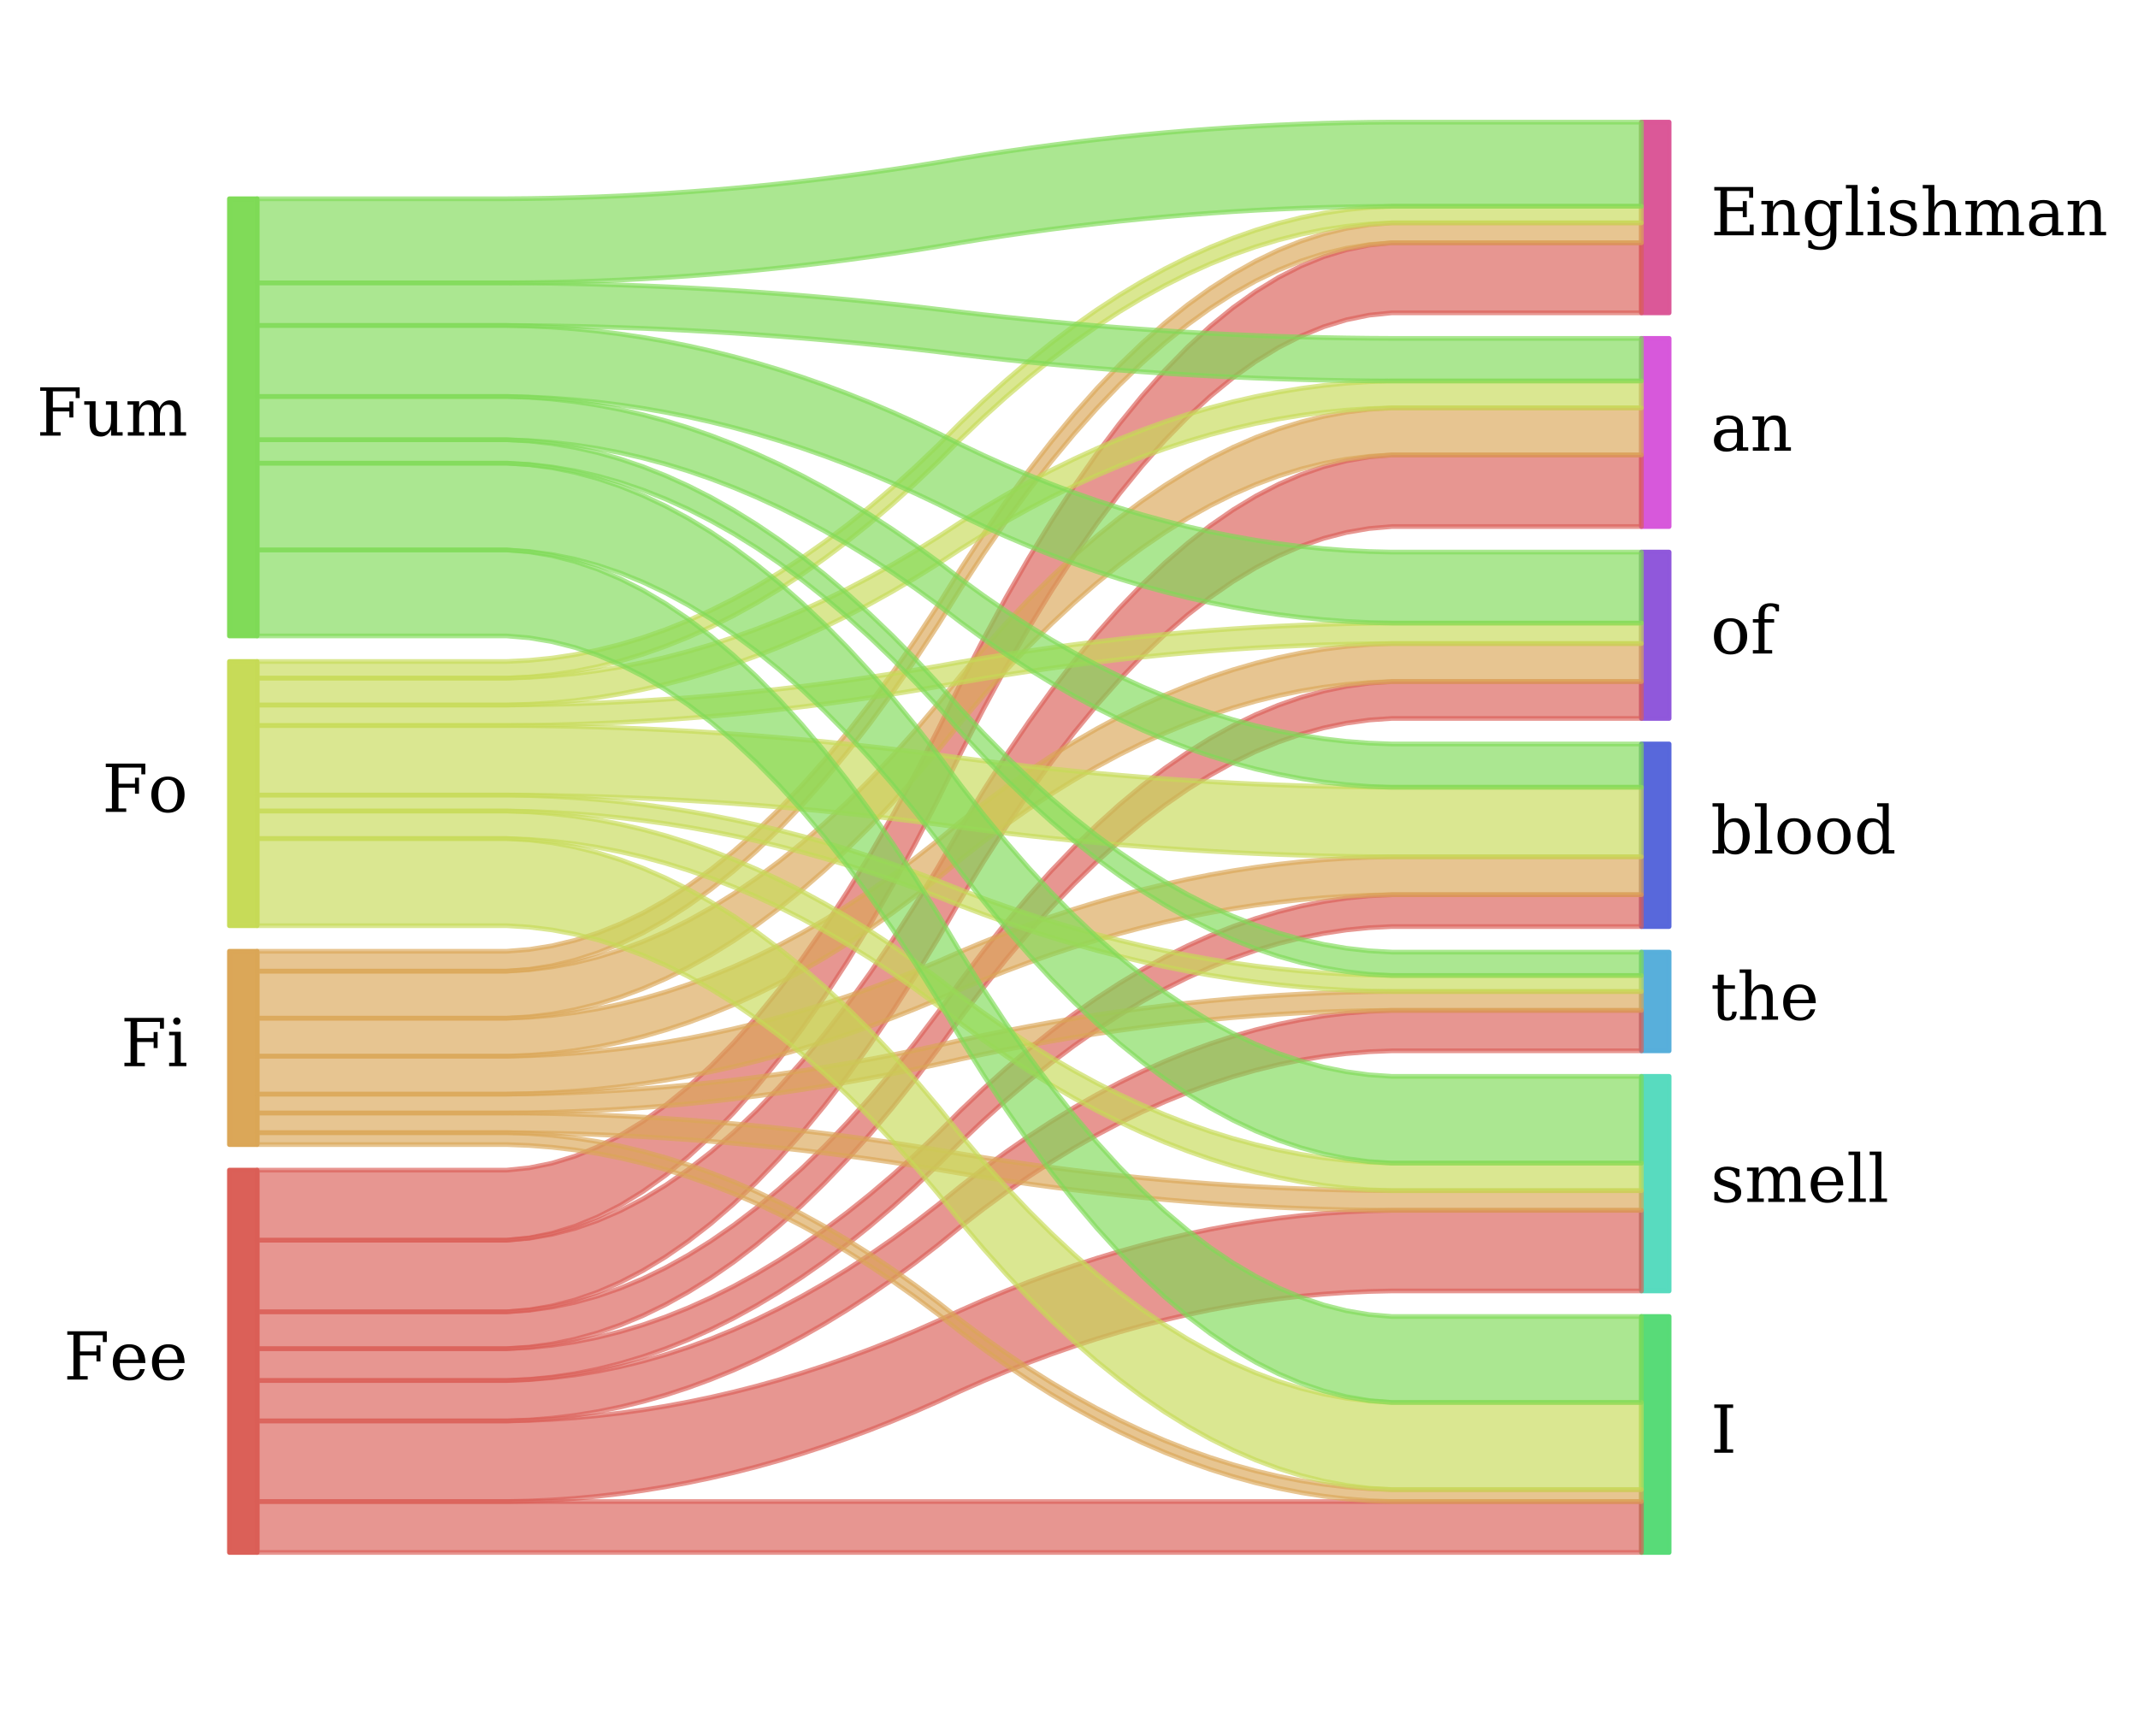 <?xml version="1.0" encoding="utf-8" standalone="no"?>
<!DOCTYPE svg PUBLIC "-//W3C//DTD SVG 1.1//EN"
  "http://www.w3.org/Graphics/SVG/1.1/DTD/svg11.dtd">
<!-- Created with matplotlib (http://matplotlib.org/) -->
<svg height="367pt" version="1.1" viewBox="0 0 452 367" width="452pt" xmlns="http://www.w3.org/2000/svg" xmlns:xlink="http://www.w3.org/1999/xlink">
 <defs>
  <style type="text/css">
*{stroke-linecap:butt;stroke-linejoin:round;}
  </style>
 </defs>
 <g id="figure_1">
  <g id="patch_1">
   <path d="M 0 367.218 
L 452.845 367.218 
L 452.845 0 
L 0 0 
z
" style="fill:#ffffff;"/>
  </g>
  <g id="axes_1">
   <g id="PolyCollection_1">
    <defs>
     <path d="M 48.506 -119.832 
L 48.506 -38.998 
L 54.359 -38.998 
L 54.359 -119.832 
L 54.359 -119.832 
L 48.506 -119.832 
z
" id="m451d64adaf" style="stroke:#db5f57;stroke-opacity:0.99;"/>
    </defs>
    <g clip-path="url(#p53dde37aa6)">
     <use style="fill:#db5f57;fill-opacity:0.99;stroke:#db5f57;stroke-opacity:0.99;" x="0" xlink:href="#m451d64adaf" y="367.218"/>
    </g>
   </g>
   <g id="PolyCollection_2">
    <defs>
     <path d="M 48.506 -166.105 
L 48.506 -125.232 
L 54.359 -125.232 
L 54.359 -166.105 
L 54.359 -166.105 
L 48.506 -166.105 
z
" id="m6999594958" style="stroke:#dba757;stroke-opacity:0.99;"/>
    </defs>
    <g clip-path="url(#p53dde37aa6)">
     <use style="fill:#dba757;fill-opacity:0.99;stroke:#dba757;stroke-opacity:0.99;" x="0" xlink:href="#m6999594958" y="367.218"/>
    </g>
   </g>
   <g id="PolyCollection_3">
    <defs>
     <path d="M 48.506 -227.367 
L 48.506 -171.505 
L 54.359 -171.505 
L 54.359 -227.367 
L 54.359 -227.367 
L 48.506 -227.367 
z
" id="mefa7a9f8cc" style="stroke:#c7db57;stroke-opacity:0.99;"/>
    </defs>
    <g clip-path="url(#p53dde37aa6)">
     <use style="fill:#c7db57;fill-opacity:0.99;stroke:#c7db57;stroke-opacity:0.99;" x="0" xlink:href="#mefa7a9f8cc" y="367.218"/>
    </g>
   </g>
   <g id="PolyCollection_4">
    <defs>
     <path d="M 48.506 -325.198 
L 48.506 -232.767 
L 54.359 -232.767 
L 54.359 -325.198 
L 54.359 -325.198 
L 48.506 -325.198 
z
" id="mc964f0f4c9" style="stroke:#7fdb57;stroke-opacity:0.99;"/>
    </defs>
    <g clip-path="url(#p53dde37aa6)">
     <use style="fill:#7fdb57;fill-opacity:0.99;stroke:#7fdb57;stroke-opacity:0.99;" x="0" xlink:href="#mc964f0f4c9" y="367.218"/>
    </g>
   </g>
   <g id="PolyCollection_5">
    <defs>
     <path d="M 347.016 -88.889 
L 347.016 -38.998 
L 352.869 -38.998 
L 352.869 -88.889 
L 352.869 -88.889 
L 347.016 -88.889 
z
" id="m67a0ff36f8" style="stroke:#57db77;stroke-opacity:0.99;"/>
    </defs>
    <g clip-path="url(#p53dde37aa6)">
     <use style="fill:#57db77;fill-opacity:0.99;stroke:#57db77;stroke-opacity:0.99;" x="0" xlink:href="#m67a0ff36f8" y="367.218"/>
    </g>
   </g>
   <g id="PolyCollection_6">
    <defs>
     <path d="M 347.016 -139.658 
L 347.016 -94.289 
L 352.869 -94.289 
L 352.869 -139.658 
L 352.869 -139.658 
L 347.016 -139.658 
z
" id="m789cfb053b" style="stroke:#57dbbf;stroke-opacity:0.99;"/>
    </defs>
    <g clip-path="url(#p53dde37aa6)">
     <use style="fill:#57dbbf;fill-opacity:0.99;stroke:#57dbbf;stroke-opacity:0.99;" x="0" xlink:href="#m789cfb053b" y="367.218"/>
    </g>
   </g>
   <g id="PolyCollection_7">
    <defs>
     <path d="M 347.016 -165.927 
L 347.016 -145.058 
L 352.869 -145.058 
L 352.869 -165.927 
L 352.869 -165.927 
L 347.016 -165.927 
z
" id="mf160827bf3" style="stroke:#57afdb;stroke-opacity:0.99;"/>
    </defs>
    <g clip-path="url(#p53dde37aa6)">
     <use style="fill:#57afdb;fill-opacity:0.99;stroke:#57afdb;stroke-opacity:0.99;" x="0" xlink:href="#mf160827bf3" y="367.218"/>
    </g>
   </g>
   <g id="PolyCollection_8">
    <defs>
     <path d="M 347.016 -209.927 
L 347.016 -171.327 
L 352.869 -171.327 
L 352.869 -209.927 
L 352.869 -209.927 
L 347.016 -209.927 
z
" id="mf9916cbbfe" style="stroke:#5767db;stroke-opacity:0.99;"/>
    </defs>
    <g clip-path="url(#p53dde37aa6)">
     <use style="fill:#5767db;fill-opacity:0.99;stroke:#5767db;stroke-opacity:0.99;" x="0" xlink:href="#mf9916cbbfe" y="367.218"/>
    </g>
   </g>
   <g id="PolyCollection_9">
    <defs>
     <path d="M 347.016 -250.495 
L 347.016 -215.327 
L 352.869 -215.327 
L 352.869 -250.495 
L 352.869 -250.495 
L 347.016 -250.495 
z
" id="mdf434205f0" style="stroke:#8f57db;stroke-opacity:0.99;"/>
    </defs>
    <g clip-path="url(#p53dde37aa6)">
     <use style="fill:#8f57db;fill-opacity:0.99;stroke:#8f57db;stroke-opacity:0.99;" x="0" xlink:href="#mdf434205f0" y="367.218"/>
    </g>
   </g>
   <g id="PolyCollection_10">
    <defs>
     <path d="M 347.016 -295.677 
L 347.016 -255.895 
L 352.869 -255.895 
L 352.869 -295.677 
L 352.869 -295.677 
L 347.016 -295.677 
z
" id="md8e11807d8" style="stroke:#d757db;stroke-opacity:0.99;"/>
    </defs>
    <g clip-path="url(#p53dde37aa6)">
     <use style="fill:#d757db;fill-opacity:0.99;stroke:#d757db;stroke-opacity:0.99;" x="0" xlink:href="#md8e11807d8" y="367.218"/>
    </g>
   </g>
   <g id="PolyCollection_11">
    <defs>
     <path d="M 347.016 -341.398 
L 347.016 -301.077 
L 352.869 -301.077 
L 352.869 -341.398 
L 352.869 -341.398 
L 347.016 -341.398 
z
" id="m170aab2356" style="stroke:#db5797;stroke-opacity:0.99;"/>
    </defs>
    <g clip-path="url(#p53dde37aa6)">
     <use style="fill:#db5797;fill-opacity:0.99;stroke:#db5797;stroke-opacity:0.99;" x="0" xlink:href="#m170aab2356" y="367.218"/>
    </g>
   </g>
   <g id="PolyCollection_12">
    <defs>
     <path d="M 54.359 -49.76 
L 54.359 -38.998 
L 59.156 -38.998 
L 63.954 -38.998 
L 68.752 -38.998 
L 73.549 -38.998 
L 78.347 -38.998 
L 83.145 -38.998 
L 87.942 -38.998 
L 92.74 -38.998 
L 97.538 -38.998 
L 102.335 -38.998 
L 107.133 -38.998 
L 111.931 -38.998 
L 116.728 -38.998 
L 121.526 -38.998 
L 126.324 -38.998 
L 131.121 -38.998 
L 135.919 -38.998 
L 140.717 -38.998 
L 145.514 -38.998 
L 150.312 -38.998 
L 155.11 -38.998 
L 159.907 -38.998 
L 164.705 -38.998 
L 169.503 -38.998 
L 174.3 -38.998 
L 179.098 -38.998 
L 183.896 -38.998 
L 188.693 -38.998 
L 193.491 -38.998 
L 198.289 -38.998 
L 203.086 -38.998 
L 207.884 -38.998 
L 212.682 -38.998 
L 217.479 -38.998 
L 222.277 -38.998 
L 227.075 -38.998 
L 231.872 -38.998 
L 236.67 -38.998 
L 241.468 -38.998 
L 246.265 -38.998 
L 251.063 -38.998 
L 255.861 -38.998 
L 260.658 -38.998 
L 265.456 -38.998 
L 270.254 -38.998 
L 275.051 -38.998 
L 279.849 -38.998 
L 284.647 -38.998 
L 289.444 -38.998 
L 294.242 -38.998 
L 299.04 -38.998 
L 303.837 -38.998 
L 308.635 -38.998 
L 313.433 -38.998 
L 318.23 -38.998 
L 323.028 -38.998 
L 327.826 -38.998 
L 332.623 -38.998 
L 337.421 -38.998 
L 342.219 -38.998 
L 347.016 -38.998 
L 347.016 -49.76 
L 347.016 -49.76 
L 342.219 -49.76 
L 337.421 -49.76 
L 332.623 -49.76 
L 327.826 -49.76 
L 323.028 -49.76 
L 318.23 -49.76 
L 313.433 -49.76 
L 308.635 -49.76 
L 303.837 -49.76 
L 299.04 -49.76 
L 294.242 -49.76 
L 289.444 -49.76 
L 284.647 -49.76 
L 279.849 -49.76 
L 275.051 -49.76 
L 270.254 -49.76 
L 265.456 -49.76 
L 260.658 -49.76 
L 255.861 -49.76 
L 251.063 -49.76 
L 246.265 -49.76 
L 241.468 -49.76 
L 236.67 -49.76 
L 231.872 -49.76 
L 227.075 -49.76 
L 222.277 -49.76 
L 217.479 -49.76 
L 212.682 -49.76 
L 207.884 -49.76 
L 203.086 -49.76 
L 198.289 -49.76 
L 193.491 -49.76 
L 188.693 -49.76 
L 183.896 -49.76 
L 179.098 -49.76 
L 174.3 -49.76 
L 169.503 -49.76 
L 164.705 -49.76 
L 159.907 -49.76 
L 155.11 -49.76 
L 150.312 -49.76 
L 145.514 -49.76 
L 140.717 -49.76 
L 135.919 -49.76 
L 131.121 -49.76 
L 126.324 -49.76 
L 121.526 -49.76 
L 116.728 -49.76 
L 111.931 -49.76 
L 107.133 -49.76 
L 102.335 -49.76 
L 97.538 -49.76 
L 92.74 -49.76 
L 87.942 -49.76 
L 83.145 -49.76 
L 78.347 -49.76 
L 73.549 -49.76 
L 68.752 -49.76 
L 63.954 -49.76 
L 59.156 -49.76 
L 54.359 -49.76 
z
" id="mae7e0aaf35" style="stroke:#db5f57;stroke-opacity:0.65;"/>
    </defs>
    <g clip-path="url(#p53dde37aa6)">
     <use style="fill:#db5f57;fill-opacity:0.65;stroke:#db5f57;stroke-opacity:0.65;" x="0" xlink:href="#mae7e0aaf35" y="367.218"/>
    </g>
   </g>
   <g id="PolyCollection_13">
    <defs>
     <path d="M 54.359 -66.804 
L 54.359 -49.76 
L 59.156 -49.76 
L 63.954 -49.76 
L 68.752 -49.76 
L 73.549 -49.76 
L 78.347 -49.76 
L 83.145 -49.76 
L 87.942 -49.76 
L 92.74 -49.76 
L 97.538 -49.76 
L 102.335 -49.76 
L 107.133 -49.76 
L 111.931 -49.871 
L 116.728 -50.094 
L 121.526 -50.428 
L 126.324 -50.873 
L 131.121 -51.43 
L 135.919 -52.098 
L 140.717 -52.877 
L 145.514 -53.768 
L 150.312 -54.77 
L 155.11 -55.883 
L 159.907 -57.107 
L 164.705 -58.443 
L 169.503 -59.89 
L 174.3 -61.449 
L 179.098 -63.119 
L 183.896 -64.9 
L 188.693 -66.792 
L 193.491 -68.796 
L 198.289 -70.911 
L 203.086 -73.138 
L 207.884 -75.253 
L 212.682 -77.257 
L 217.479 -79.149 
L 222.277 -80.93 
L 227.075 -82.6 
L 231.872 -84.158 
L 236.67 -85.606 
L 241.468 -86.942 
L 246.265 -88.166 
L 251.063 -89.279 
L 255.861 -90.281 
L 260.658 -91.172 
L 265.456 -91.951 
L 270.254 -92.619 
L 275.051 -93.176 
L 279.849 -93.621 
L 284.647 -93.955 
L 289.444 -94.177 
L 294.242 -94.289 
L 299.04 -94.289 
L 303.837 -94.289 
L 308.635 -94.289 
L 313.433 -94.289 
L 318.23 -94.289 
L 323.028 -94.289 
L 327.826 -94.289 
L 332.623 -94.289 
L 337.421 -94.289 
L 342.219 -94.289 
L 347.016 -94.289 
L 347.016 -111.333 
L 347.016 -111.333 
L 342.219 -111.333 
L 337.421 -111.333 
L 332.623 -111.333 
L 327.826 -111.333 
L 323.028 -111.333 
L 318.23 -111.333 
L 313.433 -111.333 
L 308.635 -111.333 
L 303.837 -111.333 
L 299.04 -111.333 
L 294.242 -111.333 
L 289.444 -111.222 
L 284.647 -110.999 
L 279.849 -110.665 
L 275.051 -110.22 
L 270.254 -109.663 
L 265.456 -108.995 
L 260.658 -108.216 
L 255.861 -107.326 
L 251.063 -106.324 
L 246.265 -105.21 
L 241.468 -103.986 
L 236.67 -102.65 
L 231.872 -101.203 
L 227.075 -99.644 
L 222.277 -97.975 
L 217.479 -96.193 
L 212.682 -94.301 
L 207.884 -92.297 
L 203.086 -90.182 
L 198.289 -87.956 
L 193.491 -85.84 
L 188.693 -83.837 
L 183.896 -81.944 
L 179.098 -80.163 
L 174.3 -78.493 
L 169.503 -76.935 
L 164.705 -75.488 
L 159.907 -74.152 
L 155.11 -72.927 
L 150.312 -71.814 
L 145.514 -70.812 
L 140.717 -69.921 
L 135.919 -69.142 
L 131.121 -68.474 
L 126.324 -67.918 
L 121.526 -67.472 
L 116.728 -67.138 
L 111.931 -66.916 
L 107.133 -66.804 
L 102.335 -66.804 
L 97.538 -66.804 
L 92.74 -66.804 
L 87.942 -66.804 
L 83.145 -66.804 
L 78.347 -66.804 
L 73.549 -66.804 
L 68.752 -66.804 
L 63.954 -66.804 
L 59.156 -66.804 
L 54.359 -66.804 
z
" id="m2541740645" style="stroke:#db5f57;stroke-opacity:0.65;"/>
    </defs>
    <g clip-path="url(#p53dde37aa6)">
     <use style="fill:#db5f57;fill-opacity:0.65;stroke:#db5f57;stroke-opacity:0.65;" x="0" xlink:href="#m2541740645" y="367.218"/>
    </g>
   </g>
   <g id="PolyCollection_14">
    <defs>
     <path d="M 54.359 -75.35 
L 54.359 -66.804 
L 59.156 -66.804 
L 63.954 -66.804 
L 68.752 -66.804 
L 73.549 -66.804 
L 78.347 -66.804 
L 83.145 -66.804 
L 87.942 -66.804 
L 92.74 -66.804 
L 97.538 -66.804 
L 102.335 -66.804 
L 107.133 -66.804 
L 111.931 -67 
L 116.728 -67.391 
L 121.526 -67.978 
L 126.324 -68.761 
L 131.121 -69.739 
L 135.919 -70.913 
L 140.717 -72.282 
L 145.514 -73.847 
L 150.312 -75.608 
L 155.11 -77.564 
L 159.907 -79.716 
L 164.705 -82.064 
L 169.503 -84.607 
L 174.3 -87.346 
L 179.098 -90.281 
L 183.896 -93.411 
L 188.693 -96.737 
L 193.491 -100.258 
L 198.289 -103.975 
L 203.086 -107.888 
L 207.884 -111.605 
L 212.682 -115.126 
L 217.479 -118.452 
L 222.277 -121.582 
L 227.075 -124.517 
L 231.872 -127.255 
L 236.67 -129.799 
L 241.468 -132.146 
L 246.265 -134.298 
L 251.063 -136.255 
L 255.861 -138.015 
L 260.658 -139.58 
L 265.456 -140.95 
L 270.254 -142.124 
L 275.051 -143.102 
L 279.849 -143.884 
L 284.647 -144.471 
L 289.444 -144.863 
L 294.242 -145.058 
L 299.04 -145.058 
L 303.837 -145.058 
L 308.635 -145.058 
L 313.433 -145.058 
L 318.23 -145.058 
L 323.028 -145.058 
L 327.826 -145.058 
L 332.623 -145.058 
L 337.421 -145.058 
L 342.219 -145.058 
L 347.016 -145.058 
L 347.016 -153.604 
L 347.016 -153.604 
L 342.219 -153.604 
L 337.421 -153.604 
L 332.623 -153.604 
L 327.826 -153.604 
L 323.028 -153.604 
L 318.23 -153.604 
L 313.433 -153.604 
L 308.635 -153.604 
L 303.837 -153.604 
L 299.04 -153.604 
L 294.242 -153.604 
L 289.444 -153.408 
L 284.647 -153.017 
L 279.849 -152.43 
L 275.051 -151.648 
L 270.254 -150.669 
L 265.456 -149.496 
L 260.658 -148.126 
L 255.861 -146.561 
L 251.063 -144.8 
L 246.265 -142.844 
L 241.468 -140.692 
L 236.67 -138.344 
L 231.872 -135.801 
L 227.075 -133.062 
L 222.277 -130.128 
L 217.479 -126.998 
L 212.682 -123.672 
L 207.884 -120.15 
L 203.086 -116.433 
L 198.289 -112.521 
L 193.491 -108.804 
L 188.693 -105.282 
L 183.896 -101.956 
L 179.098 -98.826 
L 174.3 -95.892 
L 169.503 -93.153 
L 164.705 -90.61 
L 159.907 -88.262 
L 155.11 -86.11 
L 150.312 -84.154 
L 145.514 -82.393 
L 140.717 -80.828 
L 135.919 -79.458 
L 131.121 -78.285 
L 126.324 -77.306 
L 121.526 -76.524 
L 116.728 -75.937 
L 111.931 -75.546 
L 107.133 -75.35 
L 102.335 -75.35 
L 97.538 -75.35 
L 92.74 -75.35 
L 87.942 -75.35 
L 83.145 -75.35 
L 78.347 -75.35 
L 73.549 -75.35 
L 68.752 -75.35 
L 63.954 -75.35 
L 59.156 -75.35 
L 54.359 -75.35 
z
" id="m4b1b8445a9" style="stroke:#db5f57;stroke-opacity:0.65;"/>
    </defs>
    <g clip-path="url(#p53dde37aa6)">
     <use style="fill:#db5f57;fill-opacity:0.65;stroke:#db5f57;stroke-opacity:0.65;" x="0" xlink:href="#m4b1b8445a9" y="367.218"/>
    </g>
   </g>
   <g id="PolyCollection_15">
    <defs>
     <path d="M 54.359 -82.082 
L 54.359 -75.35 
L 59.156 -75.35 
L 63.954 -75.35 
L 68.752 -75.35 
L 73.549 -75.35 
L 78.347 -75.35 
L 83.145 -75.35 
L 87.942 -75.35 
L 92.74 -75.35 
L 97.538 -75.35 
L 102.335 -75.35 
L 107.133 -75.35 
L 111.931 -75.59 
L 116.728 -76.07 
L 121.526 -76.79 
L 126.324 -77.75 
L 131.121 -78.949 
L 135.919 -80.389 
L 140.717 -82.069 
L 145.514 -83.988 
L 150.312 -86.148 
L 155.11 -88.547 
L 159.907 -91.186 
L 164.705 -94.066 
L 169.503 -97.185 
L 174.3 -100.544 
L 179.098 -104.143 
L 183.896 -107.982 
L 188.693 -112.061 
L 193.491 -116.38 
L 198.289 -120.939 
L 203.086 -125.738 
L 207.884 -130.297 
L 212.682 -134.616 
L 217.479 -138.695 
L 222.277 -142.534 
L 227.075 -146.133 
L 231.872 -149.493 
L 236.67 -152.612 
L 241.468 -155.491 
L 246.265 -158.13 
L 251.063 -160.53 
L 255.861 -162.689 
L 260.658 -164.609 
L 265.456 -166.289 
L 270.254 -167.728 
L 275.051 -168.928 
L 279.849 -169.888 
L 284.647 -170.607 
L 289.444 -171.087 
L 294.242 -171.327 
L 299.04 -171.327 
L 303.837 -171.327 
L 308.635 -171.327 
L 313.433 -171.327 
L 318.23 -171.327 
L 323.028 -171.327 
L 327.826 -171.327 
L 332.623 -171.327 
L 337.421 -171.327 
L 342.219 -171.327 
L 347.016 -171.327 
L 347.016 -178.059 
L 347.016 -178.059 
L 342.219 -178.059 
L 337.421 -178.059 
L 332.623 -178.059 
L 327.826 -178.059 
L 323.028 -178.059 
L 318.23 -178.059 
L 313.433 -178.059 
L 308.635 -178.059 
L 303.837 -178.059 
L 299.04 -178.059 
L 294.242 -178.059 
L 289.444 -177.819 
L 284.647 -177.34 
L 279.849 -176.62 
L 275.051 -175.66 
L 270.254 -174.46 
L 265.456 -173.021 
L 260.658 -171.341 
L 255.861 -169.421 
L 251.063 -167.262 
L 246.265 -164.862 
L 241.468 -162.223 
L 236.67 -159.344 
L 231.872 -156.225 
L 227.075 -152.865 
L 222.277 -149.266 
L 217.479 -145.427 
L 212.682 -141.348 
L 207.884 -137.029 
L 203.086 -132.47 
L 198.289 -127.671 
L 193.491 -123.112 
L 188.693 -118.793 
L 183.896 -114.714 
L 179.098 -110.875 
L 174.3 -107.276 
L 169.503 -103.917 
L 164.705 -100.798 
L 159.907 -97.918 
L 155.11 -95.279 
L 150.312 -92.88 
L 145.514 -90.72 
L 140.717 -88.801 
L 135.919 -87.121 
L 131.121 -85.681 
L 126.324 -84.482 
L 121.526 -83.522 
L 116.728 -82.802 
L 111.931 -82.322 
L 107.133 -82.082 
L 102.335 -82.082 
L 97.538 -82.082 
L 92.74 -82.082 
L 87.942 -82.082 
L 83.145 -82.082 
L 78.347 -82.082 
L 73.549 -82.082 
L 68.752 -82.082 
L 63.954 -82.082 
L 59.156 -82.082 
L 54.359 -82.082 
z
" id="ma63f21dd7b" style="stroke:#db5f57;stroke-opacity:0.65;"/>
    </defs>
    <g clip-path="url(#p53dde37aa6)">
     <use style="fill:#db5f57;fill-opacity:0.65;stroke:#db5f57;stroke-opacity:0.65;" x="0" xlink:href="#ma63f21dd7b" y="367.218"/>
    </g>
   </g>
   <g id="PolyCollection_16">
    <defs>
     <path d="M 54.359 -89.876 
L 54.359 -82.082 
L 59.156 -82.082 
L 63.954 -82.082 
L 68.752 -82.082 
L 73.549 -82.082 
L 78.347 -82.082 
L 83.145 -82.082 
L 87.942 -82.082 
L 92.74 -82.082 
L 97.538 -82.082 
L 102.335 -82.082 
L 107.133 -82.082 
L 111.931 -82.415 
L 116.728 -83.082 
L 121.526 -84.081 
L 126.324 -85.413 
L 131.121 -87.079 
L 135.919 -89.078 
L 140.717 -91.409 
L 145.514 -94.074 
L 150.312 -97.072 
L 155.11 -100.403 
L 159.907 -104.068 
L 164.705 -108.065 
L 169.503 -112.395 
L 174.3 -117.059 
L 179.098 -122.056 
L 183.896 -127.385 
L 188.693 -133.048 
L 193.491 -139.044 
L 198.289 -145.374 
L 203.086 -152.036 
L 207.884 -158.365 
L 212.682 -164.361 
L 217.479 -170.024 
L 222.277 -175.354 
L 227.075 -180.35 
L 231.872 -185.014 
L 236.67 -189.344 
L 241.468 -193.342 
L 246.265 -197.006 
L 251.063 -200.337 
L 255.861 -203.335 
L 260.658 -206 
L 265.456 -208.332 
L 270.254 -210.33 
L 275.051 -211.996 
L 279.849 -213.328 
L 284.647 -214.328 
L 289.444 -214.994 
L 294.242 -215.327 
L 299.04 -215.327 
L 303.837 -215.327 
L 308.635 -215.327 
L 313.433 -215.327 
L 318.23 -215.327 
L 323.028 -215.327 
L 327.826 -215.327 
L 332.623 -215.327 
L 337.421 -215.327 
L 342.219 -215.327 
L 347.016 -215.327 
L 347.016 -223.121 
L 347.016 -223.121 
L 342.219 -223.121 
L 337.421 -223.121 
L 332.623 -223.121 
L 327.826 -223.121 
L 323.028 -223.121 
L 318.23 -223.121 
L 313.433 -223.121 
L 308.635 -223.121 
L 303.837 -223.121 
L 299.04 -223.121 
L 294.242 -223.121 
L 289.444 -222.788 
L 284.647 -222.122 
L 279.849 -221.123 
L 275.051 -219.79 
L 270.254 -218.125 
L 265.456 -216.126 
L 260.658 -213.794 
L 255.861 -211.129 
L 251.063 -208.131 
L 246.265 -204.8 
L 241.468 -201.136 
L 236.67 -197.139 
L 231.872 -192.808 
L 227.075 -188.145 
L 222.277 -183.148 
L 217.479 -177.818 
L 212.682 -172.155 
L 207.884 -166.159 
L 203.086 -159.83 
L 198.289 -153.168 
L 193.491 -146.839 
L 188.693 -140.843 
L 183.896 -135.18 
L 179.098 -129.85 
L 174.3 -124.853 
L 169.503 -120.19 
L 164.705 -115.859 
L 159.907 -111.862 
L 155.11 -108.198 
L 150.312 -104.867 
L 145.514 -101.869 
L 140.717 -99.204 
L 135.919 -96.872 
L 131.121 -94.873 
L 126.324 -93.208 
L 121.526 -91.875 
L 116.728 -90.876 
L 111.931 -90.21 
L 107.133 -89.876 
L 102.335 -89.876 
L 97.538 -89.876 
L 92.74 -89.876 
L 87.942 -89.876 
L 83.145 -89.876 
L 78.347 -89.876 
L 73.549 -89.876 
L 68.752 -89.876 
L 63.954 -89.876 
L 59.156 -89.876 
L 54.359 -89.876 
z
" id="m4efd82d2fe" style="stroke:#db5f57;stroke-opacity:0.65;"/>
    </defs>
    <g clip-path="url(#p53dde37aa6)">
     <use style="fill:#db5f57;fill-opacity:0.65;stroke:#db5f57;stroke-opacity:0.65;" x="0" xlink:href="#m4efd82d2fe" y="367.218"/>
    </g>
   </g>
   <g id="PolyCollection_17">
    <defs>
     <path d="M 54.359 -105.019 
L 54.359 -89.876 
L 59.156 -89.876 
L 63.954 -89.876 
L 68.752 -89.876 
L 73.549 -89.876 
L 78.347 -89.876 
L 83.145 -89.876 
L 87.942 -89.876 
L 92.74 -89.876 
L 97.538 -89.876 
L 102.335 -89.876 
L 107.133 -89.876 
L 111.931 -90.292 
L 116.728 -91.122 
L 121.526 -92.367 
L 126.324 -94.027 
L 131.121 -96.102 
L 135.919 -98.592 
L 140.717 -101.498 
L 145.514 -104.818 
L 150.312 -108.554 
L 155.11 -112.704 
L 159.907 -117.27 
L 164.705 -122.25 
L 169.503 -127.646 
L 174.3 -133.456 
L 179.098 -139.682 
L 183.896 -146.323 
L 188.693 -153.379 
L 193.491 -160.85 
L 198.289 -168.735 
L 203.086 -177.036 
L 207.884 -184.922 
L 212.682 -192.393 
L 217.479 -199.449 
L 222.277 -206.09 
L 227.075 -212.315 
L 231.872 -218.126 
L 236.67 -223.522 
L 241.468 -228.502 
L 246.265 -233.068 
L 251.063 -237.218 
L 255.861 -240.954 
L 260.658 -244.274 
L 265.456 -247.179 
L 270.254 -249.67 
L 275.051 -251.745 
L 279.849 -253.405 
L 284.647 -254.65 
L 289.444 -255.48 
L 294.242 -255.895 
L 299.04 -255.895 
L 303.837 -255.895 
L 308.635 -255.895 
L 313.433 -255.895 
L 318.23 -255.895 
L 323.028 -255.895 
L 327.826 -255.895 
L 332.623 -255.895 
L 337.421 -255.895 
L 342.219 -255.895 
L 347.016 -255.895 
L 347.016 -271.038 
L 347.016 -271.038 
L 342.219 -271.038 
L 337.421 -271.038 
L 332.623 -271.038 
L 327.826 -271.038 
L 323.028 -271.038 
L 318.23 -271.038 
L 313.433 -271.038 
L 308.635 -271.038 
L 303.837 -271.038 
L 299.04 -271.038 
L 294.242 -271.038 
L 289.444 -270.623 
L 284.647 -269.793 
L 279.849 -268.548 
L 275.051 -266.887 
L 270.254 -264.812 
L 265.456 -262.322 
L 260.658 -259.416 
L 255.861 -256.096 
L 251.063 -252.361 
L 246.265 -248.21 
L 241.468 -243.645 
L 236.67 -238.664 
L 231.872 -233.268 
L 227.075 -227.458 
L 222.277 -221.232 
L 217.479 -214.591 
L 212.682 -207.536 
L 207.884 -200.065 
L 203.086 -192.179 
L 198.289 -183.878 
L 193.491 -175.992 
L 188.693 -168.521 
L 183.896 -161.465 
L 179.098 -154.825 
L 174.3 -148.599 
L 169.503 -142.788 
L 164.705 -137.393 
L 159.907 -132.412 
L 155.11 -127.846 
L 150.312 -123.696 
L 145.514 -119.961 
L 140.717 -116.64 
L 135.919 -113.735 
L 131.121 -111.245 
L 126.324 -109.169 
L 121.526 -107.509 
L 116.728 -106.264 
L 111.931 -105.434 
L 107.133 -105.019 
L 102.335 -105.019 
L 97.538 -105.019 
L 92.74 -105.019 
L 87.942 -105.019 
L 83.145 -105.019 
L 78.347 -105.019 
L 73.549 -105.019 
L 68.752 -105.019 
L 63.954 -105.019 
L 59.156 -105.019 
L 54.359 -105.019 
z
" id="mccd970f356" style="stroke:#db5f57;stroke-opacity:0.65;"/>
    </defs>
    <g clip-path="url(#p53dde37aa6)">
     <use style="fill:#db5f57;fill-opacity:0.65;stroke:#db5f57;stroke-opacity:0.65;" x="0" xlink:href="#mccd970f356" y="367.218"/>
    </g>
   </g>
   <g id="PolyCollection_18">
    <defs>
     <path d="M 54.359 -119.832 
L 54.359 -105.019 
L 59.156 -105.019 
L 63.954 -105.019 
L 68.752 -105.019 
L 73.549 -105.019 
L 78.347 -105.019 
L 83.145 -105.019 
L 87.942 -105.019 
L 92.74 -105.019 
L 97.538 -105.019 
L 102.335 -105.019 
L 107.133 -105.019 
L 111.931 -105.509 
L 116.728 -106.489 
L 121.526 -107.96 
L 126.324 -109.92 
L 131.121 -112.371 
L 135.919 -115.312 
L 140.717 -118.743 
L 145.514 -122.664 
L 150.312 -127.075 
L 155.11 -131.977 
L 159.907 -137.368 
L 164.705 -143.25 
L 169.503 -149.622 
L 174.3 -156.484 
L 179.098 -163.836 
L 183.896 -171.679 
L 188.693 -180.011 
L 193.491 -188.834 
L 198.289 -198.146 
L 203.086 -207.949 
L 207.884 -217.262 
L 212.682 -226.085 
L 217.479 -234.417 
L 222.277 -242.259 
L 227.075 -249.612 
L 231.872 -256.474 
L 236.67 -262.845 
L 241.468 -268.727 
L 246.265 -274.119 
L 251.063 -279.02 
L 255.861 -283.432 
L 260.658 -287.353 
L 265.456 -290.784 
L 270.254 -293.725 
L 275.051 -296.175 
L 279.849 -298.136 
L 284.647 -299.606 
L 289.444 -300.587 
L 294.242 -301.077 
L 299.04 -301.077 
L 303.837 -301.077 
L 308.635 -301.077 
L 313.433 -301.077 
L 318.23 -301.077 
L 323.028 -301.077 
L 327.826 -301.077 
L 332.623 -301.077 
L 337.421 -301.077 
L 342.219 -301.077 
L 347.016 -301.077 
L 347.016 -315.89 
L 347.016 -315.89 
L 342.219 -315.89 
L 337.421 -315.89 
L 332.623 -315.89 
L 327.826 -315.89 
L 323.028 -315.89 
L 318.23 -315.89 
L 313.433 -315.89 
L 308.635 -315.89 
L 303.837 -315.89 
L 299.04 -315.89 
L 294.242 -315.89 
L 289.444 -315.4 
L 284.647 -314.42 
L 279.849 -312.949 
L 275.051 -310.989 
L 270.254 -308.538 
L 265.456 -305.597 
L 260.658 -302.166 
L 255.861 -298.245 
L 251.063 -293.834 
L 246.265 -288.932 
L 241.468 -283.541 
L 236.67 -277.659 
L 231.872 -271.287 
L 227.075 -264.425 
L 222.277 -257.073 
L 217.479 -249.23 
L 212.682 -240.898 
L 207.884 -232.075 
L 203.086 -222.763 
L 198.289 -212.96 
L 193.491 -203.647 
L 188.693 -194.824 
L 183.896 -186.492 
L 179.098 -178.65 
L 174.3 -171.297 
L 169.503 -164.435 
L 164.705 -158.064 
L 159.907 -152.182 
L 155.11 -146.79 
L 150.312 -141.889 
L 145.514 -137.477 
L 140.717 -133.556 
L 135.919 -130.125 
L 131.121 -127.184 
L 126.324 -124.734 
L 121.526 -122.773 
L 116.728 -121.303 
L 111.931 -120.322 
L 107.133 -119.832 
L 102.335 -119.832 
L 97.538 -119.832 
L 92.74 -119.832 
L 87.942 -119.832 
L 83.145 -119.832 
L 78.347 -119.832 
L 73.549 -119.832 
L 68.752 -119.832 
L 63.954 -119.832 
L 59.156 -119.832 
L 54.359 -119.832 
z
" id="mf0c9303dbc" style="stroke:#db5f57;stroke-opacity:0.65;"/>
    </defs>
    <g clip-path="url(#p53dde37aa6)">
     <use style="fill:#db5f57;fill-opacity:0.65;stroke:#db5f57;stroke-opacity:0.65;" x="0" xlink:href="#mf0c9303dbc" y="367.218"/>
    </g>
   </g>
   <g id="PolyCollection_19">
    <defs>
     <path d="M 54.359 -127.754 
L 54.359 -125.232 
L 59.156 -125.232 
L 63.954 -125.232 
L 68.752 -125.232 
L 73.549 -125.232 
L 78.347 -125.232 
L 83.145 -125.232 
L 87.942 -125.232 
L 92.74 -125.232 
L 97.538 -125.232 
L 102.335 -125.232 
L 107.133 -125.232 
L 111.931 -125.044 
L 116.728 -124.666 
L 121.526 -124.1 
L 126.324 -123.345 
L 131.121 -122.402 
L 135.919 -121.27 
L 140.717 -119.949 
L 145.514 -118.44 
L 150.312 -116.742 
L 155.11 -114.855 
L 159.907 -112.779 
L 164.705 -110.515 
L 169.503 -108.062 
L 174.3 -105.421 
L 179.098 -102.591 
L 183.896 -99.572 
L 188.693 -96.364 
L 193.491 -92.968 
L 198.289 -89.383 
L 203.086 -85.609 
L 207.884 -82.024 
L 212.682 -78.628 
L 217.479 -75.421 
L 222.277 -72.402 
L 227.075 -69.572 
L 231.872 -66.93 
L 236.67 -64.477 
L 241.468 -62.213 
L 246.265 -60.137 
L 251.063 -58.251 
L 255.861 -56.553 
L 260.658 -55.043 
L 265.456 -53.722 
L 270.254 -52.59 
L 275.051 -51.647 
L 279.849 -50.892 
L 284.647 -50.326 
L 289.444 -49.949 
L 294.242 -49.76 
L 299.04 -49.76 
L 303.837 -49.76 
L 308.635 -49.76 
L 313.433 -49.76 
L 318.23 -49.76 
L 323.028 -49.76 
L 327.826 -49.76 
L 332.623 -49.76 
L 337.421 -49.76 
L 342.219 -49.76 
L 347.016 -49.76 
L 347.016 -52.282 
L 347.016 -52.282 
L 342.219 -52.282 
L 337.421 -52.282 
L 332.623 -52.282 
L 327.826 -52.282 
L 323.028 -52.282 
L 318.23 -52.282 
L 313.433 -52.282 
L 308.635 -52.282 
L 303.837 -52.282 
L 299.04 -52.282 
L 294.242 -52.282 
L 289.444 -52.471 
L 284.647 -52.848 
L 279.849 -53.414 
L 275.051 -54.169 
L 270.254 -55.112 
L 265.456 -56.244 
L 260.658 -57.565 
L 255.861 -59.075 
L 251.063 -60.773 
L 246.265 -62.659 
L 241.468 -64.735 
L 236.67 -66.999 
L 231.872 -69.452 
L 227.075 -72.093 
L 222.277 -74.924 
L 217.479 -77.943 
L 212.682 -81.15 
L 207.884 -84.546 
L 203.086 -88.131 
L 198.289 -91.905 
L 193.491 -95.49 
L 188.693 -98.886 
L 183.896 -102.094 
L 179.098 -105.113 
L 174.3 -107.943 
L 169.503 -110.584 
L 164.705 -113.037 
L 159.907 -115.301 
L 155.11 -117.377 
L 150.312 -119.264 
L 145.514 -120.962 
L 140.717 -122.471 
L 135.919 -123.792 
L 131.121 -124.924 
L 126.324 -125.867 
L 121.526 -126.622 
L 116.728 -127.188 
L 111.931 -127.566 
L 107.133 -127.754 
L 102.335 -127.754 
L 97.538 -127.754 
L 92.74 -127.754 
L 87.942 -127.754 
L 83.145 -127.754 
L 78.347 -127.754 
L 73.549 -127.754 
L 68.752 -127.754 
L 63.954 -127.754 
L 59.156 -127.754 
L 54.359 -127.754 
z
" id="m7d8b9ead11" style="stroke:#dba757;stroke-opacity:0.65;"/>
    </defs>
    <g clip-path="url(#p53dde37aa6)">
     <use style="fill:#dba757;fill-opacity:0.65;stroke:#dba757;stroke-opacity:0.65;" x="0" xlink:href="#m7d8b9ead11" y="367.218"/>
    </g>
   </g>
   <g id="PolyCollection_20">
    <defs>
     <path d="M 54.359 -131.908 
L 54.359 -127.754 
L 59.156 -127.754 
L 63.954 -127.754 
L 68.752 -127.754 
L 73.549 -127.754 
L 78.347 -127.754 
L 83.145 -127.754 
L 87.942 -127.754 
L 92.74 -127.754 
L 97.538 -127.754 
L 102.335 -127.754 
L 107.133 -127.754 
L 111.931 -127.713 
L 116.728 -127.631 
L 121.526 -127.508 
L 126.324 -127.344 
L 131.121 -127.138 
L 135.919 -126.892 
L 140.717 -126.605 
L 145.514 -126.276 
L 150.312 -125.907 
L 155.11 -125.496 
L 159.907 -125.045 
L 164.705 -124.552 
L 169.503 -124.018 
L 174.3 -123.444 
L 179.098 -122.828 
L 183.896 -122.171 
L 188.693 -121.473 
L 193.491 -120.734 
L 198.289 -119.954 
L 203.086 -119.133 
L 207.884 -118.353 
L 212.682 -117.614 
L 217.479 -116.916 
L 222.277 -116.259 
L 227.075 -115.644 
L 231.872 -115.069 
L 236.67 -114.535 
L 241.468 -114.043 
L 246.265 -113.591 
L 251.063 -113.18 
L 255.861 -112.811 
L 260.658 -112.483 
L 265.456 -112.195 
L 270.254 -111.949 
L 275.051 -111.744 
L 279.849 -111.579 
L 284.647 -111.456 
L 289.444 -111.374 
L 294.242 -111.333 
L 299.04 -111.333 
L 303.837 -111.333 
L 308.635 -111.333 
L 313.433 -111.333 
L 318.23 -111.333 
L 323.028 -111.333 
L 327.826 -111.333 
L 332.623 -111.333 
L 337.421 -111.333 
L 342.219 -111.333 
L 347.016 -111.333 
L 347.016 -115.487 
L 347.016 -115.487 
L 342.219 -115.487 
L 337.421 -115.487 
L 332.623 -115.487 
L 327.826 -115.487 
L 323.028 -115.487 
L 318.23 -115.487 
L 313.433 -115.487 
L 308.635 -115.487 
L 303.837 -115.487 
L 299.04 -115.487 
L 294.242 -115.487 
L 289.444 -115.528 
L 284.647 -115.61 
L 279.849 -115.734 
L 275.051 -115.898 
L 270.254 -116.103 
L 265.456 -116.349 
L 260.658 -116.637 
L 255.861 -116.965 
L 251.063 -117.335 
L 246.265 -117.745 
L 241.468 -118.197 
L 236.67 -118.689 
L 231.872 -119.223 
L 227.075 -119.798 
L 222.277 -120.414 
L 217.479 -121.07 
L 212.682 -121.768 
L 207.884 -122.507 
L 203.086 -123.287 
L 198.289 -124.108 
L 193.491 -124.888 
L 188.693 -125.627 
L 183.896 -126.325 
L 179.098 -126.982 
L 174.3 -127.598 
L 169.503 -128.172 
L 164.705 -128.706 
L 159.907 -129.199 
L 155.11 -129.65 
L 150.312 -130.061 
L 145.514 -130.43 
L 140.717 -130.759 
L 135.919 -131.046 
L 131.121 -131.292 
L 126.324 -131.498 
L 121.526 -131.662 
L 116.728 -131.785 
L 111.931 -131.867 
L 107.133 -131.908 
L 102.335 -131.908 
L 97.538 -131.908 
L 92.74 -131.908 
L 87.942 -131.908 
L 83.145 -131.908 
L 78.347 -131.908 
L 73.549 -131.908 
L 68.752 -131.908 
L 63.954 -131.908 
L 59.156 -131.908 
L 54.359 -131.908 
z
" id="ma41359e9e7" style="stroke:#dba757;stroke-opacity:0.65;"/>
    </defs>
    <g clip-path="url(#p53dde37aa6)">
     <use style="fill:#dba757;fill-opacity:0.65;stroke:#dba757;stroke-opacity:0.65;" x="0" xlink:href="#ma41359e9e7" y="367.218"/>
    </g>
   </g>
   <g id="PolyCollection_21">
    <defs>
     <path d="M 54.359 -135.901 
L 54.359 -131.908 
L 59.156 -131.908 
L 63.954 -131.908 
L 68.752 -131.908 
L 73.549 -131.908 
L 78.347 -131.908 
L 83.145 -131.908 
L 87.942 -131.908 
L 92.74 -131.908 
L 97.538 -131.908 
L 102.335 -131.908 
L 107.133 -131.908 
L 111.931 -131.963 
L 116.728 -132.071 
L 121.526 -132.234 
L 126.324 -132.451 
L 131.121 -132.722 
L 135.919 -133.047 
L 140.717 -133.427 
L 145.514 -133.861 
L 150.312 -134.349 
L 155.11 -134.891 
L 159.907 -135.488 
L 164.705 -136.139 
L 169.503 -136.844 
L 174.3 -137.603 
L 179.098 -138.417 
L 183.896 -139.285 
L 188.693 -140.207 
L 193.491 -141.183 
L 198.289 -142.214 
L 203.086 -143.298 
L 207.884 -144.329 
L 212.682 -145.305 
L 217.479 -146.227 
L 222.277 -147.095 
L 227.075 -147.909 
L 231.872 -148.668 
L 236.67 -149.373 
L 241.468 -150.024 
L 246.265 -150.621 
L 251.063 -151.163 
L 255.861 -151.651 
L 260.658 -152.085 
L 265.456 -152.465 
L 270.254 -152.79 
L 275.051 -153.062 
L 279.849 -153.278 
L 284.647 -153.441 
L 289.444 -153.55 
L 294.242 -153.604 
L 299.04 -153.604 
L 303.837 -153.604 
L 308.635 -153.604 
L 313.433 -153.604 
L 318.23 -153.604 
L 323.028 -153.604 
L 327.826 -153.604 
L 332.623 -153.604 
L 337.421 -153.604 
L 342.219 -153.604 
L 347.016 -153.604 
L 347.016 -157.597 
L 347.016 -157.597 
L 342.219 -157.597 
L 337.421 -157.597 
L 332.623 -157.597 
L 327.826 -157.597 
L 323.028 -157.597 
L 318.23 -157.597 
L 313.433 -157.597 
L 308.635 -157.597 
L 303.837 -157.597 
L 299.04 -157.597 
L 294.242 -157.597 
L 289.444 -157.542 
L 284.647 -157.434 
L 279.849 -157.271 
L 275.051 -157.054 
L 270.254 -156.783 
L 265.456 -156.458 
L 260.658 -156.078 
L 255.861 -155.644 
L 251.063 -155.156 
L 246.265 -154.613 
L 241.468 -154.017 
L 236.67 -153.366 
L 231.872 -152.661 
L 227.075 -151.901 
L 222.277 -151.088 
L 217.479 -150.22 
L 212.682 -149.298 
L 207.884 -148.322 
L 203.086 -147.291 
L 198.289 -146.206 
L 193.491 -145.176 
L 188.693 -144.2 
L 183.896 -143.277 
L 179.098 -142.41 
L 174.3 -141.596 
L 169.503 -140.837 
L 164.705 -140.132 
L 159.907 -139.481 
L 155.11 -138.884 
L 150.312 -138.342 
L 145.514 -137.854 
L 140.717 -137.42 
L 135.919 -137.04 
L 131.121 -136.714 
L 126.324 -136.443 
L 121.526 -136.226 
L 116.728 -136.064 
L 111.931 -135.955 
L 107.133 -135.901 
L 102.335 -135.901 
L 97.538 -135.901 
L 92.74 -135.901 
L 87.942 -135.901 
L 83.145 -135.901 
L 78.347 -135.901 
L 73.549 -135.901 
L 68.752 -135.901 
L 63.954 -135.901 
L 59.156 -135.901 
L 54.359 -135.901 
z
" id="m6aa14a8764" style="stroke:#dba757;stroke-opacity:0.65;"/>
    </defs>
    <g clip-path="url(#p53dde37aa6)">
     <use style="fill:#dba757;fill-opacity:0.65;stroke:#dba757;stroke-opacity:0.65;" x="0" xlink:href="#m6aa14a8764" y="367.218"/>
    </g>
   </g>
   <g id="PolyCollection_22">
    <defs>
     <path d="M 54.359 -143.919 
L 54.359 -135.901 
L 59.156 -135.901 
L 63.954 -135.901 
L 68.752 -135.901 
L 73.549 -135.901 
L 78.347 -135.901 
L 83.145 -135.901 
L 87.942 -135.901 
L 92.74 -135.901 
L 97.538 -135.901 
L 102.335 -135.901 
L 107.133 -135.901 
L 111.931 -136.006 
L 116.728 -136.217 
L 121.526 -136.533 
L 126.324 -136.955 
L 131.121 -137.482 
L 135.919 -138.114 
L 140.717 -138.852 
L 145.514 -139.695 
L 150.312 -140.644 
L 155.11 -141.698 
L 159.907 -142.857 
L 164.705 -144.122 
L 169.503 -145.492 
L 174.3 -146.967 
L 179.098 -148.548 
L 183.896 -150.235 
L 188.693 -152.027 
L 193.491 -153.924 
L 198.289 -155.926 
L 203.086 -158.034 
L 207.884 -160.037 
L 212.682 -161.934 
L 217.479 -163.725 
L 222.277 -165.412 
L 227.075 -166.993 
L 231.872 -168.468 
L 236.67 -169.838 
L 241.468 -171.103 
L 246.265 -172.263 
L 251.063 -173.317 
L 255.861 -174.265 
L 260.658 -175.108 
L 265.456 -175.846 
L 270.254 -176.478 
L 275.051 -177.005 
L 279.849 -177.427 
L 284.647 -177.743 
L 289.444 -177.954 
L 294.242 -178.059 
L 299.04 -178.059 
L 303.837 -178.059 
L 308.635 -178.059 
L 313.433 -178.059 
L 318.23 -178.059 
L 323.028 -178.059 
L 327.826 -178.059 
L 332.623 -178.059 
L 337.421 -178.059 
L 342.219 -178.059 
L 347.016 -178.059 
L 347.016 -186.077 
L 347.016 -186.077 
L 342.219 -186.077 
L 337.421 -186.077 
L 332.623 -186.077 
L 327.826 -186.077 
L 323.028 -186.077 
L 318.23 -186.077 
L 313.433 -186.077 
L 308.635 -186.077 
L 303.837 -186.077 
L 299.04 -186.077 
L 294.242 -186.077 
L 289.444 -185.972 
L 284.647 -185.761 
L 279.849 -185.445 
L 275.051 -185.023 
L 270.254 -184.496 
L 265.456 -183.864 
L 260.658 -183.126 
L 255.861 -182.283 
L 251.063 -181.334 
L 246.265 -180.28 
L 241.468 -179.121 
L 236.67 -177.856 
L 231.872 -176.486 
L 227.075 -175.011 
L 222.277 -173.43 
L 217.479 -171.743 
L 212.682 -169.952 
L 207.884 -168.055 
L 203.086 -166.052 
L 198.289 -163.944 
L 193.491 -161.942 
L 188.693 -160.044 
L 183.896 -158.253 
L 179.098 -156.566 
L 174.3 -154.985 
L 169.503 -153.51 
L 164.705 -152.14 
L 159.907 -150.875 
L 155.11 -149.716 
L 150.312 -148.662 
L 145.514 -147.713 
L 140.717 -146.87 
L 135.919 -146.132 
L 131.121 -145.5 
L 126.324 -144.973 
L 121.526 -144.551 
L 116.728 -144.235 
L 111.931 -144.024 
L 107.133 -143.919 
L 102.335 -143.919 
L 97.538 -143.919 
L 92.74 -143.919 
L 87.942 -143.919 
L 83.145 -143.919 
L 78.347 -143.919 
L 73.549 -143.919 
L 68.752 -143.919 
L 63.954 -143.919 
L 59.156 -143.919 
L 54.359 -143.919 
z
" id="m039400e774" style="stroke:#dba757;stroke-opacity:0.65;"/>
    </defs>
    <g clip-path="url(#p53dde37aa6)">
     <use style="fill:#dba757;fill-opacity:0.65;stroke:#dba757;stroke-opacity:0.65;" x="0" xlink:href="#m039400e774" y="367.218"/>
    </g>
   </g>
   <g id="PolyCollection_23">
    <defs>
     <path d="M 54.359 -151.954 
L 54.359 -143.919 
L 59.156 -143.919 
L 63.954 -143.919 
L 68.752 -143.919 
L 73.549 -143.919 
L 78.347 -143.919 
L 83.145 -143.919 
L 87.942 -143.919 
L 92.74 -143.919 
L 97.538 -143.919 
L 102.335 -143.919 
L 107.133 -143.919 
L 111.931 -144.117 
L 116.728 -144.513 
L 121.526 -145.107 
L 126.324 -145.899 
L 131.121 -146.889 
L 135.919 -148.077 
L 140.717 -149.463 
L 145.514 -151.047 
L 150.312 -152.829 
L 155.11 -154.809 
L 159.907 -156.987 
L 164.705 -159.363 
L 169.503 -161.937 
L 174.3 -164.71 
L 179.098 -167.68 
L 183.896 -170.848 
L 188.693 -174.214 
L 193.491 -177.778 
L 198.289 -181.54 
L 203.086 -185.5 
L 207.884 -189.262 
L 212.682 -192.826 
L 217.479 -196.193 
L 222.277 -199.361 
L 227.075 -202.331 
L 231.872 -205.103 
L 236.67 -207.677 
L 241.468 -210.053 
L 246.265 -212.231 
L 251.063 -214.211 
L 255.861 -215.993 
L 260.658 -217.577 
L 265.456 -218.963 
L 270.254 -220.151 
L 275.051 -221.141 
L 279.849 -221.933 
L 284.647 -222.527 
L 289.444 -222.923 
L 294.242 -223.121 
L 299.04 -223.121 
L 303.837 -223.121 
L 308.635 -223.121 
L 313.433 -223.121 
L 318.23 -223.121 
L 323.028 -223.121 
L 327.826 -223.121 
L 332.623 -223.121 
L 337.421 -223.121 
L 342.219 -223.121 
L 347.016 -223.121 
L 347.016 -231.157 
L 347.016 -231.157 
L 342.219 -231.157 
L 337.421 -231.157 
L 332.623 -231.157 
L 327.826 -231.157 
L 323.028 -231.157 
L 318.23 -231.157 
L 313.433 -231.157 
L 308.635 -231.157 
L 303.837 -231.157 
L 299.04 -231.157 
L 294.242 -231.157 
L 289.444 -230.959 
L 284.647 -230.563 
L 279.849 -229.969 
L 275.051 -229.177 
L 270.254 -228.187 
L 265.456 -226.999 
L 260.658 -225.613 
L 255.861 -224.029 
L 251.063 -222.246 
L 246.265 -220.266 
L 241.468 -218.088 
L 236.67 -215.712 
L 231.872 -213.138 
L 227.075 -210.366 
L 222.277 -207.396 
L 217.479 -204.228 
L 212.682 -200.862 
L 207.884 -197.298 
L 203.086 -193.535 
L 198.289 -189.575 
L 193.491 -185.813 
L 188.693 -182.249 
L 183.896 -178.883 
L 179.098 -175.715 
L 174.3 -172.745 
L 169.503 -169.973 
L 164.705 -167.399 
L 159.907 -165.023 
L 155.11 -162.844 
L 150.312 -160.864 
L 145.514 -159.082 
L 140.717 -157.498 
L 135.919 -156.112 
L 131.121 -154.924 
L 126.324 -153.934 
L 121.526 -153.142 
L 116.728 -152.548 
L 111.931 -152.152 
L 107.133 -151.954 
L 102.335 -151.954 
L 97.538 -151.954 
L 92.74 -151.954 
L 87.942 -151.954 
L 83.145 -151.954 
L 78.347 -151.954 
L 73.549 -151.954 
L 68.752 -151.954 
L 63.954 -151.954 
L 59.156 -151.954 
L 54.359 -151.954 
z
" id="m98e0e75965" style="stroke:#dba757;stroke-opacity:0.65;"/>
    </defs>
    <g clip-path="url(#p53dde37aa6)">
     <use style="fill:#dba757;fill-opacity:0.65;stroke:#dba757;stroke-opacity:0.65;" x="0" xlink:href="#m98e0e75965" y="367.218"/>
    </g>
   </g>
   <g id="PolyCollection_24">
    <defs>
     <path d="M 54.359 -161.899 
L 54.359 -151.954 
L 59.156 -151.954 
L 63.954 -151.954 
L 68.752 -151.954 
L 73.549 -151.954 
L 78.347 -151.954 
L 83.145 -151.954 
L 87.942 -151.954 
L 92.74 -151.954 
L 97.538 -151.954 
L 102.335 -151.954 
L 107.133 -151.954 
L 111.931 -152.252 
L 116.728 -152.847 
L 121.526 -153.74 
L 126.324 -154.931 
L 131.121 -156.42 
L 135.919 -158.206 
L 140.717 -160.29 
L 145.514 -162.672 
L 150.312 -165.351 
L 155.11 -168.328 
L 159.907 -171.603 
L 164.705 -175.175 
L 169.503 -179.046 
L 174.3 -183.214 
L 179.098 -187.679 
L 183.896 -192.443 
L 188.693 -197.504 
L 193.491 -202.862 
L 198.289 -208.519 
L 203.086 -214.473 
L 207.884 -220.13 
L 212.682 -225.488 
L 217.479 -230.549 
L 222.277 -235.313 
L 227.075 -239.778 
L 231.872 -243.946 
L 236.67 -247.816 
L 241.468 -251.389 
L 246.265 -254.664 
L 251.063 -257.641 
L 255.861 -260.32 
L 260.658 -262.702 
L 265.456 -264.786 
L 270.254 -266.572 
L 275.051 -268.061 
L 279.849 -269.252 
L 284.647 -270.145 
L 289.444 -270.74 
L 294.242 -271.038 
L 299.04 -271.038 
L 303.837 -271.038 
L 308.635 -271.038 
L 313.433 -271.038 
L 318.23 -271.038 
L 323.028 -271.038 
L 327.826 -271.038 
L 332.623 -271.038 
L 337.421 -271.038 
L 342.219 -271.038 
L 347.016 -271.038 
L 347.016 -280.983 
L 347.016 -280.983 
L 342.219 -280.983 
L 337.421 -280.983 
L 332.623 -280.983 
L 327.826 -280.983 
L 323.028 -280.983 
L 318.23 -280.983 
L 313.433 -280.983 
L 308.635 -280.983 
L 303.837 -280.983 
L 299.04 -280.983 
L 294.242 -280.983 
L 289.444 -280.685 
L 284.647 -280.09 
L 279.849 -279.197 
L 275.051 -278.006 
L 270.254 -276.518 
L 265.456 -274.731 
L 260.658 -272.647 
L 255.861 -270.266 
L 251.063 -267.586 
L 246.265 -264.609 
L 241.468 -261.334 
L 236.67 -257.762 
L 231.872 -253.892 
L 227.075 -249.724 
L 222.277 -245.258 
L 217.479 -240.495 
L 212.682 -235.434 
L 207.884 -230.075 
L 203.086 -224.418 
L 198.289 -218.464 
L 193.491 -212.808 
L 188.693 -207.449 
L 183.896 -202.388 
L 179.098 -197.625 
L 174.3 -193.159 
L 169.503 -188.991 
L 164.705 -185.121 
L 159.907 -181.548 
L 155.11 -178.273 
L 150.312 -175.296 
L 145.514 -172.617 
L 140.717 -170.235 
L 135.919 -168.151 
L 131.121 -166.365 
L 126.324 -164.877 
L 121.526 -163.686 
L 116.728 -162.793 
L 111.931 -162.197 
L 107.133 -161.899 
L 102.335 -161.899 
L 97.538 -161.899 
L 92.74 -161.899 
L 87.942 -161.899 
L 83.145 -161.899 
L 78.347 -161.899 
L 73.549 -161.899 
L 68.752 -161.899 
L 63.954 -161.899 
L 59.156 -161.899 
L 54.359 -161.899 
z
" id="mb5244aaf5b" style="stroke:#dba757;stroke-opacity:0.65;"/>
    </defs>
    <g clip-path="url(#p53dde37aa6)">
     <use style="fill:#dba757;fill-opacity:0.65;stroke:#dba757;stroke-opacity:0.65;" x="0" xlink:href="#mb5244aaf5b" y="367.218"/>
    </g>
   </g>
   <g id="PolyCollection_25">
    <defs>
     <path d="M 54.359 -166.105 
L 54.359 -161.899 
L 59.156 -161.899 
L 63.954 -161.899 
L 68.752 -161.899 
L 73.549 -161.899 
L 78.347 -161.899 
L 83.145 -161.899 
L 87.942 -161.899 
L 92.74 -161.899 
L 97.538 -161.899 
L 102.335 -161.899 
L 107.133 -161.899 
L 111.931 -162.284 
L 116.728 -163.054 
L 121.526 -164.209 
L 126.324 -165.749 
L 131.121 -167.674 
L 135.919 -169.984 
L 140.717 -172.679 
L 145.514 -175.759 
L 150.312 -179.223 
L 155.11 -183.073 
L 159.907 -187.308 
L 164.705 -191.928 
L 169.503 -196.932 
L 174.3 -202.322 
L 179.098 -208.097 
L 183.896 -214.256 
L 188.693 -220.801 
L 193.491 -227.73 
L 198.289 -235.045 
L 203.086 -242.745 
L 207.884 -250.059 
L 212.682 -256.989 
L 217.479 -263.533 
L 222.277 -269.693 
L 227.075 -275.468 
L 231.872 -280.857 
L 236.67 -285.862 
L 241.468 -290.482 
L 246.265 -294.716 
L 251.063 -298.566 
L 255.861 -302.031 
L 260.658 -305.111 
L 265.456 -307.806 
L 270.254 -310.115 
L 275.051 -312.04 
L 279.849 -313.58 
L 284.647 -314.735 
L 289.444 -315.505 
L 294.242 -315.89 
L 299.04 -315.89 
L 303.837 -315.89 
L 308.635 -315.89 
L 313.433 -315.89 
L 318.23 -315.89 
L 323.028 -315.89 
L 327.826 -315.89 
L 332.623 -315.89 
L 337.421 -315.89 
L 342.219 -315.89 
L 347.016 -315.89 
L 347.016 -320.096 
L 347.016 -320.096 
L 342.219 -320.096 
L 337.421 -320.096 
L 332.623 -320.096 
L 327.826 -320.096 
L 323.028 -320.096 
L 318.23 -320.096 
L 313.433 -320.096 
L 308.635 -320.096 
L 303.837 -320.096 
L 299.04 -320.096 
L 294.242 -320.096 
L 289.444 -319.711 
L 284.647 -318.941 
L 279.849 -317.786 
L 275.051 -316.246 
L 270.254 -314.321 
L 265.456 -312.011 
L 260.658 -309.316 
L 255.861 -306.237 
L 251.063 -302.772 
L 246.265 -298.922 
L 241.468 -294.687 
L 236.67 -290.068 
L 231.872 -285.063 
L 227.075 -279.673 
L 222.277 -273.899 
L 217.479 -267.739 
L 212.682 -261.194 
L 207.884 -254.265 
L 203.086 -246.95 
L 198.289 -239.251 
L 193.491 -231.936 
L 188.693 -225.006 
L 183.896 -218.462 
L 179.098 -212.302 
L 174.3 -206.528 
L 169.503 -201.138 
L 164.705 -196.133 
L 159.907 -191.514 
L 155.11 -187.279 
L 150.312 -183.429 
L 145.514 -179.964 
L 140.717 -176.884 
L 135.919 -174.19 
L 131.121 -171.88 
L 126.324 -169.955 
L 121.526 -168.415 
L 116.728 -167.26 
L 111.931 -166.49 
L 107.133 -166.105 
L 102.335 -166.105 
L 97.538 -166.105 
L 92.74 -166.105 
L 87.942 -166.105 
L 83.145 -166.105 
L 78.347 -166.105 
L 73.549 -166.105 
L 68.752 -166.105 
L 63.954 -166.105 
L 59.156 -166.105 
L 54.359 -166.105 
z
" id="ma916a338f2" style="stroke:#dba757;stroke-opacity:0.65;"/>
    </defs>
    <g clip-path="url(#p53dde37aa6)">
     <use style="fill:#dba757;fill-opacity:0.65;stroke:#dba757;stroke-opacity:0.65;" x="0" xlink:href="#ma916a338f2" y="367.218"/>
    </g>
   </g>
   <g id="PolyCollection_26">
    <defs>
     <path d="M 54.359 -189.932 
L 54.359 -171.505 
L 59.156 -171.505 
L 63.954 -171.505 
L 68.752 -171.505 
L 73.549 -171.505 
L 78.347 -171.505 
L 83.145 -171.505 
L 87.942 -171.505 
L 92.74 -171.505 
L 97.538 -171.505 
L 102.335 -171.505 
L 107.133 -171.505 
L 111.931 -171.207 
L 116.728 -170.611 
L 121.526 -169.717 
L 126.324 -168.524 
L 131.121 -167.034 
L 135.919 -165.246 
L 140.717 -163.159 
L 145.514 -160.775 
L 150.312 -158.092 
L 155.11 -155.112 
L 159.907 -151.833 
L 164.705 -148.257 
L 169.503 -144.382 
L 174.3 -140.209 
L 179.098 -135.738 
L 183.896 -130.969 
L 188.693 -125.902 
L 193.491 -120.537 
L 198.289 -114.874 
L 203.086 -108.913 
L 207.884 -103.25 
L 212.682 -97.885 
L 217.479 -92.818 
L 222.277 -88.049 
L 227.075 -83.578 
L 231.872 -79.405 
L 236.67 -75.531 
L 241.468 -71.954 
L 246.265 -68.675 
L 251.063 -65.695 
L 255.861 -63.012 
L 260.658 -60.628 
L 265.456 -58.541 
L 270.254 -56.753 
L 275.051 -55.263 
L 279.849 -54.07 
L 284.647 -53.176 
L 289.444 -52.58 
L 294.242 -52.282 
L 299.04 -52.282 
L 303.837 -52.282 
L 308.635 -52.282 
L 313.433 -52.282 
L 318.23 -52.282 
L 323.028 -52.282 
L 327.826 -52.282 
L 332.623 -52.282 
L 337.421 -52.282 
L 342.219 -52.282 
L 347.016 -52.282 
L 347.016 -70.709 
L 347.016 -70.709 
L 342.219 -70.709 
L 337.421 -70.709 
L 332.623 -70.709 
L 327.826 -70.709 
L 323.028 -70.709 
L 318.23 -70.709 
L 313.433 -70.709 
L 308.635 -70.709 
L 303.837 -70.709 
L 299.04 -70.709 
L 294.242 -70.709 
L 289.444 -71.007 
L 284.647 -71.603 
L 279.849 -72.497 
L 275.051 -73.689 
L 270.254 -75.18 
L 265.456 -76.968 
L 260.658 -79.055 
L 255.861 -81.439 
L 251.063 -84.121 
L 246.265 -87.102 
L 241.468 -90.381 
L 236.67 -93.957 
L 231.872 -97.832 
L 227.075 -102.005 
L 222.277 -106.476 
L 217.479 -111.245 
L 212.682 -116.312 
L 207.884 -121.677 
L 203.086 -127.34 
L 198.289 -133.301 
L 193.491 -138.964 
L 188.693 -144.329 
L 183.896 -149.396 
L 179.098 -154.165 
L 174.3 -158.636 
L 169.503 -162.809 
L 164.705 -166.683 
L 159.907 -170.26 
L 155.11 -173.539 
L 150.312 -176.519 
L 145.514 -179.202 
L 140.717 -181.586 
L 135.919 -183.673 
L 131.121 -185.461 
L 126.324 -186.951 
L 121.526 -188.144 
L 116.728 -189.038 
L 111.931 -189.634 
L 107.133 -189.932 
L 102.335 -189.932 
L 97.538 -189.932 
L 92.74 -189.932 
L 87.942 -189.932 
L 83.145 -189.932 
L 78.347 -189.932 
L 73.549 -189.932 
L 68.752 -189.932 
L 63.954 -189.932 
L 59.156 -189.932 
L 54.359 -189.932 
z
" id="m2d6f3e44ff" style="stroke:#c7db57;stroke-opacity:0.65;"/>
    </defs>
    <g clip-path="url(#p53dde37aa6)">
     <use style="fill:#c7db57;fill-opacity:0.65;stroke:#c7db57;stroke-opacity:0.65;" x="0" xlink:href="#m2d6f3e44ff" y="367.218"/>
    </g>
   </g>
   <g id="PolyCollection_27">
    <defs>
     <path d="M 54.359 -195.754 
L 54.359 -189.932 
L 59.156 -189.932 
L 63.954 -189.932 
L 68.752 -189.932 
L 73.549 -189.932 
L 78.347 -189.932 
L 83.145 -189.932 
L 87.942 -189.932 
L 92.74 -189.932 
L 97.538 -189.932 
L 102.335 -189.932 
L 107.133 -189.932 
L 111.931 -189.746 
L 116.728 -189.374 
L 121.526 -188.815 
L 126.324 -188.071 
L 131.121 -187.14 
L 135.919 -186.024 
L 140.717 -184.721 
L 145.514 -183.232 
L 150.312 -181.557 
L 155.11 -179.696 
L 159.907 -177.649 
L 164.705 -175.415 
L 169.503 -172.996 
L 174.3 -170.39 
L 179.098 -167.599 
L 183.896 -164.621 
L 188.693 -161.457 
L 193.491 -158.107 
L 198.289 -154.571 
L 203.086 -150.848 
L 207.884 -147.312 
L 212.682 -143.962 
L 217.479 -140.798 
L 222.277 -137.821 
L 227.075 -135.029 
L 231.872 -132.423 
L 236.67 -130.004 
L 241.468 -127.771 
L 246.265 -125.723 
L 251.063 -123.862 
L 255.861 -122.187 
L 260.658 -120.698 
L 265.456 -119.396 
L 270.254 -118.279 
L 275.051 -117.348 
L 279.849 -116.604 
L 284.647 -116.046 
L 289.444 -115.673 
L 294.242 -115.487 
L 299.04 -115.487 
L 303.837 -115.487 
L 308.635 -115.487 
L 313.433 -115.487 
L 318.23 -115.487 
L 323.028 -115.487 
L 327.826 -115.487 
L 332.623 -115.487 
L 337.421 -115.487 
L 342.219 -115.487 
L 347.016 -115.487 
L 347.016 -121.309 
L 347.016 -121.309 
L 342.219 -121.309 
L 337.421 -121.309 
L 332.623 -121.309 
L 327.826 -121.309 
L 323.028 -121.309 
L 318.23 -121.309 
L 313.433 -121.309 
L 308.635 -121.309 
L 303.837 -121.309 
L 299.04 -121.309 
L 294.242 -121.309 
L 289.444 -121.495 
L 284.647 -121.868 
L 279.849 -122.426 
L 275.051 -123.17 
L 270.254 -124.101 
L 265.456 -125.218 
L 260.658 -126.52 
L 255.861 -128.009 
L 251.063 -129.684 
L 246.265 -131.545 
L 241.468 -133.593 
L 236.67 -135.826 
L 231.872 -138.245 
L 227.075 -140.851 
L 222.277 -143.643 
L 217.479 -146.621 
L 212.682 -149.784 
L 207.884 -153.134 
L 203.086 -156.671 
L 198.289 -160.393 
L 193.491 -163.929 
L 188.693 -167.279 
L 183.896 -170.443 
L 179.098 -173.421 
L 174.3 -176.212 
L 169.503 -178.818 
L 164.705 -181.237 
L 159.907 -183.471 
L 155.11 -185.518 
L 150.312 -187.379 
L 145.514 -189.054 
L 140.717 -190.543 
L 135.919 -191.846 
L 131.121 -192.962 
L 126.324 -193.893 
L 121.526 -194.637 
L 116.728 -195.196 
L 111.931 -195.568 
L 107.133 -195.754 
L 102.335 -195.754 
L 97.538 -195.754 
L 92.74 -195.754 
L 87.942 -195.754 
L 83.145 -195.754 
L 78.347 -195.754 
L 73.549 -195.754 
L 68.752 -195.754 
L 63.954 -195.754 
L 59.156 -195.754 
L 54.359 -195.754 
z
" id="m026563c328" style="stroke:#c7db57;stroke-opacity:0.65;"/>
    </defs>
    <g clip-path="url(#p53dde37aa6)">
     <use style="fill:#c7db57;fill-opacity:0.65;stroke:#c7db57;stroke-opacity:0.65;" x="0" xlink:href="#m026563c328" y="367.218"/>
    </g>
   </g>
   <g id="PolyCollection_28">
    <defs>
     <path d="M 54.359 -199.134 
L 54.359 -195.754 
L 59.156 -195.754 
L 63.954 -195.754 
L 68.752 -195.754 
L 73.549 -195.754 
L 78.347 -195.754 
L 83.145 -195.754 
L 87.942 -195.754 
L 92.74 -195.754 
L 97.538 -195.754 
L 102.335 -195.754 
L 107.133 -195.754 
L 111.931 -195.659 
L 116.728 -195.468 
L 121.526 -195.182 
L 126.324 -194.8 
L 131.121 -194.323 
L 135.919 -193.751 
L 140.717 -193.083 
L 145.514 -192.32 
L 150.312 -191.461 
L 155.11 -190.507 
L 159.907 -189.458 
L 164.705 -188.313 
L 169.503 -187.073 
L 174.3 -185.738 
L 179.098 -184.307 
L 183.896 -182.78 
L 188.693 -181.159 
L 193.491 -179.442 
L 198.289 -177.629 
L 203.086 -175.721 
L 207.884 -173.909 
L 212.682 -172.192 
L 217.479 -170.57 
L 222.277 -169.044 
L 227.075 -167.613 
L 231.872 -166.277 
L 236.67 -165.037 
L 241.468 -163.893 
L 246.265 -162.843 
L 251.063 -161.889 
L 255.861 -161.031 
L 260.658 -160.268 
L 265.456 -159.6 
L 270.254 -159.027 
L 275.051 -158.551 
L 279.849 -158.169 
L 284.647 -157.883 
L 289.444 -157.692 
L 294.242 -157.597 
L 299.04 -157.597 
L 303.837 -157.597 
L 308.635 -157.597 
L 313.433 -157.597 
L 318.23 -157.597 
L 323.028 -157.597 
L 327.826 -157.597 
L 332.623 -157.597 
L 337.421 -157.597 
L 342.219 -157.597 
L 347.016 -157.597 
L 347.016 -160.977 
L 347.016 -160.977 
L 342.219 -160.977 
L 337.421 -160.977 
L 332.623 -160.977 
L 327.826 -160.977 
L 323.028 -160.977 
L 318.23 -160.977 
L 313.433 -160.977 
L 308.635 -160.977 
L 303.837 -160.977 
L 299.04 -160.977 
L 294.242 -160.977 
L 289.444 -161.072 
L 284.647 -161.263 
L 279.849 -161.549 
L 275.051 -161.93 
L 270.254 -162.407 
L 265.456 -162.98 
L 260.658 -163.648 
L 255.861 -164.411 
L 251.063 -165.269 
L 246.265 -166.223 
L 241.468 -167.273 
L 236.67 -168.417 
L 231.872 -169.657 
L 227.075 -170.993 
L 222.277 -172.424 
L 217.479 -173.95 
L 212.682 -175.572 
L 207.884 -177.289 
L 203.086 -179.101 
L 198.289 -181.009 
L 193.491 -182.822 
L 188.693 -184.539 
L 183.896 -186.16 
L 179.098 -187.687 
L 174.3 -189.118 
L 169.503 -190.453 
L 164.705 -191.693 
L 159.907 -192.838 
L 155.11 -193.887 
L 150.312 -194.841 
L 145.514 -195.7 
L 140.717 -196.463 
L 135.919 -197.131 
L 131.121 -197.703 
L 126.324 -198.18 
L 121.526 -198.562 
L 116.728 -198.848 
L 111.931 -199.039 
L 107.133 -199.134 
L 102.335 -199.134 
L 97.538 -199.134 
L 92.74 -199.134 
L 87.942 -199.134 
L 83.145 -199.134 
L 78.347 -199.134 
L 73.549 -199.134 
L 68.752 -199.134 
L 63.954 -199.134 
L 59.156 -199.134 
L 54.359 -199.134 
z
" id="m6345b2b6c1" style="stroke:#c7db57;stroke-opacity:0.65;"/>
    </defs>
    <g clip-path="url(#p53dde37aa6)">
     <use style="fill:#c7db57;fill-opacity:0.65;stroke:#c7db57;stroke-opacity:0.65;" x="0" xlink:href="#m6345b2b6c1" y="367.218"/>
    </g>
   </g>
   <g id="PolyCollection_29">
    <defs>
     <path d="M 54.359 -213.832 
L 54.359 -199.134 
L 59.156 -199.134 
L 63.954 -199.134 
L 68.752 -199.134 
L 73.549 -199.134 
L 78.347 -199.134 
L 83.145 -199.134 
L 87.942 -199.134 
L 92.74 -199.134 
L 97.538 -199.134 
L 102.335 -199.134 
L 107.133 -199.134 
L 111.931 -199.101 
L 116.728 -199.036 
L 121.526 -198.938 
L 126.324 -198.808 
L 131.121 -198.644 
L 135.919 -198.448 
L 140.717 -198.22 
L 145.514 -197.959 
L 150.312 -197.665 
L 155.11 -197.339 
L 159.907 -196.98 
L 164.705 -196.588 
L 169.503 -196.164 
L 174.3 -195.707 
L 179.098 -195.217 
L 183.896 -194.695 
L 188.693 -194.14 
L 193.491 -193.552 
L 198.289 -192.932 
L 203.086 -192.279 
L 207.884 -191.659 
L 212.682 -191.071 
L 217.479 -190.517 
L 222.277 -189.994 
L 227.075 -189.505 
L 231.872 -189.048 
L 236.67 -188.623 
L 241.468 -188.232 
L 246.265 -187.873 
L 251.063 -187.546 
L 255.861 -187.252 
L 260.658 -186.991 
L 265.456 -186.763 
L 270.254 -186.567 
L 275.051 -186.404 
L 279.849 -186.273 
L 284.647 -186.175 
L 289.444 -186.11 
L 294.242 -186.077 
L 299.04 -186.077 
L 303.837 -186.077 
L 308.635 -186.077 
L 313.433 -186.077 
L 318.23 -186.077 
L 323.028 -186.077 
L 327.826 -186.077 
L 332.623 -186.077 
L 337.421 -186.077 
L 342.219 -186.077 
L 347.016 -186.077 
L 347.016 -200.775 
L 347.016 -200.775 
L 342.219 -200.775 
L 337.421 -200.775 
L 332.623 -200.775 
L 327.826 -200.775 
L 323.028 -200.775 
L 318.23 -200.775 
L 313.433 -200.775 
L 308.635 -200.775 
L 303.837 -200.775 
L 299.04 -200.775 
L 294.242 -200.775 
L 289.444 -200.808 
L 284.647 -200.873 
L 279.849 -200.971 
L 275.051 -201.102 
L 270.254 -201.265 
L 265.456 -201.461 
L 260.658 -201.689 
L 255.861 -201.95 
L 251.063 -202.244 
L 246.265 -202.57 
L 241.468 -202.929 
L 236.67 -203.321 
L 231.872 -203.745 
L 227.075 -204.202 
L 222.277 -204.692 
L 217.479 -205.214 
L 212.682 -205.769 
L 207.884 -206.357 
L 203.086 -206.977 
L 198.289 -207.63 
L 193.491 -208.25 
L 188.693 -208.838 
L 183.896 -209.393 
L 179.098 -209.915 
L 174.3 -210.404 
L 169.503 -210.861 
L 164.705 -211.286 
L 159.907 -211.677 
L 155.11 -212.036 
L 150.312 -212.363 
L 145.514 -212.657 
L 140.717 -212.918 
L 135.919 -213.146 
L 131.121 -213.342 
L 126.324 -213.505 
L 121.526 -213.636 
L 116.728 -213.734 
L 111.931 -213.799 
L 107.133 -213.832 
L 102.335 -213.832 
L 97.538 -213.832 
L 92.74 -213.832 
L 87.942 -213.832 
L 83.145 -213.832 
L 78.347 -213.832 
L 73.549 -213.832 
L 68.752 -213.832 
L 63.954 -213.832 
L 59.156 -213.832 
L 54.359 -213.832 
z
" id="m9a4c47b544" style="stroke:#c7db57;stroke-opacity:0.65;"/>
    </defs>
    <g clip-path="url(#p53dde37aa6)">
     <use style="fill:#c7db57;fill-opacity:0.65;stroke:#c7db57;stroke-opacity:0.65;" x="0" xlink:href="#m9a4c47b544" y="367.218"/>
    </g>
   </g>
   <g id="PolyCollection_30">
    <defs>
     <path d="M 54.359 -218.162 
L 54.359 -213.832 
L 59.156 -213.832 
L 63.954 -213.832 
L 68.752 -213.832 
L 73.549 -213.832 
L 78.347 -213.832 
L 83.145 -213.832 
L 87.942 -213.832 
L 92.74 -213.832 
L 97.538 -213.832 
L 102.335 -213.832 
L 107.133 -213.832 
L 111.931 -213.875 
L 116.728 -213.962 
L 121.526 -214.092 
L 126.324 -214.265 
L 131.121 -214.481 
L 135.919 -214.741 
L 140.717 -215.045 
L 145.514 -215.391 
L 150.312 -215.781 
L 155.11 -216.214 
L 159.907 -216.69 
L 164.705 -217.21 
L 169.503 -217.773 
L 174.3 -218.38 
L 179.098 -219.029 
L 183.896 -219.722 
L 188.693 -220.459 
L 193.491 -221.238 
L 198.289 -222.061 
L 203.086 -222.927 
L 207.884 -223.75 
L 212.682 -224.53 
L 217.479 -225.266 
L 222.277 -225.959 
L 227.075 -226.609 
L 231.872 -227.215 
L 236.67 -227.778 
L 241.468 -228.298 
L 246.265 -228.775 
L 251.063 -229.208 
L 255.861 -229.597 
L 260.658 -229.944 
L 265.456 -230.247 
L 270.254 -230.507 
L 275.051 -230.724 
L 279.849 -230.897 
L 284.647 -231.027 
L 289.444 -231.113 
L 294.242 -231.157 
L 299.04 -231.157 
L 303.837 -231.157 
L 308.635 -231.157 
L 313.433 -231.157 
L 318.23 -231.157 
L 323.028 -231.157 
L 327.826 -231.157 
L 332.623 -231.157 
L 337.421 -231.157 
L 342.219 -231.157 
L 347.016 -231.157 
L 347.016 -235.487 
L 347.016 -235.487 
L 342.219 -235.487 
L 337.421 -235.487 
L 332.623 -235.487 
L 327.826 -235.487 
L 323.028 -235.487 
L 318.23 -235.487 
L 313.433 -235.487 
L 308.635 -235.487 
L 303.837 -235.487 
L 299.04 -235.487 
L 294.242 -235.487 
L 289.444 -235.444 
L 284.647 -235.357 
L 279.849 -235.227 
L 275.051 -235.054 
L 270.254 -234.837 
L 265.456 -234.577 
L 260.658 -234.274 
L 255.861 -233.928 
L 251.063 -233.538 
L 246.265 -233.105 
L 241.468 -232.628 
L 236.67 -232.109 
L 231.872 -231.545 
L 227.075 -230.939 
L 222.277 -230.289 
L 217.479 -229.596 
L 212.682 -228.86 
L 207.884 -228.08 
L 203.086 -227.258 
L 198.289 -226.391 
L 193.491 -225.568 
L 188.693 -224.789 
L 183.896 -224.052 
L 179.098 -223.359 
L 174.3 -222.71 
L 169.503 -222.103 
L 164.705 -221.54 
L 159.907 -221.021 
L 155.11 -220.544 
L 150.312 -220.111 
L 145.514 -219.721 
L 140.717 -219.375 
L 135.919 -219.072 
L 131.121 -218.812 
L 126.324 -218.595 
L 121.526 -218.422 
L 116.728 -218.292 
L 111.931 -218.205 
L 107.133 -218.162 
L 102.335 -218.162 
L 97.538 -218.162 
L 92.74 -218.162 
L 87.942 -218.162 
L 83.145 -218.162 
L 78.347 -218.162 
L 73.549 -218.162 
L 68.752 -218.162 
L 63.954 -218.162 
L 59.156 -218.162 
L 54.359 -218.162 
z
" id="mad38e29ea5" style="stroke:#c7db57;stroke-opacity:0.65;"/>
    </defs>
    <g clip-path="url(#p53dde37aa6)">
     <use style="fill:#c7db57;fill-opacity:0.65;stroke:#c7db57;stroke-opacity:0.65;" x="0" xlink:href="#mad38e29ea5" y="367.218"/>
    </g>
   </g>
   <g id="PolyCollection_31">
    <defs>
     <path d="M 54.359 -223.852 
L 54.359 -218.162 
L 59.156 -218.162 
L 63.954 -218.162 
L 68.752 -218.162 
L 73.549 -218.162 
L 78.347 -218.162 
L 83.145 -218.162 
L 87.942 -218.162 
L 92.74 -218.162 
L 97.538 -218.162 
L 102.335 -218.162 
L 107.133 -218.162 
L 111.931 -218.319 
L 116.728 -218.633 
L 121.526 -219.104 
L 126.324 -219.732 
L 131.121 -220.518 
L 135.919 -221.46 
L 140.717 -222.559 
L 145.514 -223.816 
L 150.312 -225.229 
L 155.11 -226.8 
L 159.907 -228.527 
L 164.705 -230.412 
L 169.503 -232.454 
L 174.3 -234.653 
L 179.098 -237.008 
L 183.896 -239.521 
L 188.693 -242.191 
L 193.491 -245.018 
L 198.289 -248.002 
L 203.086 -251.143 
L 207.884 -254.127 
L 212.682 -256.954 
L 217.479 -259.624 
L 222.277 -262.137 
L 227.075 -264.493 
L 231.872 -266.691 
L 236.67 -268.733 
L 241.468 -270.618 
L 246.265 -272.345 
L 251.063 -273.916 
L 255.861 -275.329 
L 260.658 -276.586 
L 265.456 -277.685 
L 270.254 -278.627 
L 275.051 -279.413 
L 279.849 -280.041 
L 284.647 -280.512 
L 289.444 -280.826 
L 294.242 -280.983 
L 299.04 -280.983 
L 303.837 -280.983 
L 308.635 -280.983 
L 313.433 -280.983 
L 318.23 -280.983 
L 323.028 -280.983 
L 327.826 -280.983 
L 332.623 -280.983 
L 337.421 -280.983 
L 342.219 -280.983 
L 347.016 -280.983 
L 347.016 -286.673 
L 347.016 -286.673 
L 342.219 -286.673 
L 337.421 -286.673 
L 332.623 -286.673 
L 327.826 -286.673 
L 323.028 -286.673 
L 318.23 -286.673 
L 313.433 -286.673 
L 308.635 -286.673 
L 303.837 -286.673 
L 299.04 -286.673 
L 294.242 -286.673 
L 289.444 -286.516 
L 284.647 -286.202 
L 279.849 -285.731 
L 275.051 -285.103 
L 270.254 -284.317 
L 265.456 -283.375 
L 260.658 -282.276 
L 255.861 -281.019 
L 251.063 -279.606 
L 246.265 -278.035 
L 241.468 -276.308 
L 236.67 -274.423 
L 231.872 -272.381 
L 227.075 -270.183 
L 222.277 -267.827 
L 217.479 -265.314 
L 212.682 -262.644 
L 207.884 -259.817 
L 203.086 -256.833 
L 198.289 -253.692 
L 193.491 -250.708 
L 188.693 -247.881 
L 183.896 -245.211 
L 179.098 -242.698 
L 174.3 -240.343 
L 169.503 -238.144 
L 164.705 -236.102 
L 159.907 -234.218 
L 155.11 -232.49 
L 150.312 -230.919 
L 145.514 -229.506 
L 140.717 -228.25 
L 135.919 -227.15 
L 131.121 -226.208 
L 126.324 -225.423 
L 121.526 -224.794 
L 116.728 -224.323 
L 111.931 -224.009 
L 107.133 -223.852 
L 102.335 -223.852 
L 97.538 -223.852 
L 92.74 -223.852 
L 87.942 -223.852 
L 83.145 -223.852 
L 78.347 -223.852 
L 73.549 -223.852 
L 68.752 -223.852 
L 63.954 -223.852 
L 59.156 -223.852 
L 54.359 -223.852 
z
" id="m5d98eb66d4" style="stroke:#c7db57;stroke-opacity:0.65;"/>
    </defs>
    <g clip-path="url(#p53dde37aa6)">
     <use style="fill:#c7db57;fill-opacity:0.65;stroke:#c7db57;stroke-opacity:0.65;" x="0" xlink:href="#m5d98eb66d4" y="367.218"/>
    </g>
   </g>
   <g id="PolyCollection_32">
    <defs>
     <path d="M 54.359 -227.367 
L 54.359 -223.852 
L 59.156 -223.852 
L 63.954 -223.852 
L 68.752 -223.852 
L 73.549 -223.852 
L 78.347 -223.852 
L 83.145 -223.852 
L 87.942 -223.852 
L 92.74 -223.852 
L 97.538 -223.852 
L 102.335 -223.852 
L 107.133 -223.852 
L 111.931 -224.093 
L 116.728 -224.574 
L 121.526 -225.296 
L 126.324 -226.258 
L 131.121 -227.461 
L 135.919 -228.905 
L 140.717 -230.589 
L 145.514 -232.514 
L 150.312 -234.679 
L 155.11 -237.086 
L 159.907 -239.732 
L 164.705 -242.62 
L 169.503 -245.747 
L 174.3 -249.116 
L 179.098 -252.725 
L 183.896 -256.575 
L 188.693 -260.665 
L 193.491 -264.996 
L 198.289 -269.568 
L 203.086 -274.38 
L 207.884 -278.952 
L 212.682 -283.283 
L 217.479 -287.373 
L 222.277 -291.223 
L 227.075 -294.832 
L 231.872 -298.2 
L 236.67 -301.328 
L 241.468 -304.216 
L 246.265 -306.862 
L 251.063 -309.268 
L 255.861 -311.434 
L 260.658 -313.359 
L 265.456 -315.043 
L 270.254 -316.487 
L 275.051 -317.69 
L 279.849 -318.652 
L 284.647 -319.374 
L 289.444 -319.855 
L 294.242 -320.096 
L 299.04 -320.096 
L 303.837 -320.096 
L 308.635 -320.096 
L 313.433 -320.096 
L 318.23 -320.096 
L 323.028 -320.096 
L 327.826 -320.096 
L 332.623 -320.096 
L 337.421 -320.096 
L 342.219 -320.096 
L 347.016 -320.096 
L 347.016 -323.611 
L 347.016 -323.611 
L 342.219 -323.611 
L 337.421 -323.611 
L 332.623 -323.611 
L 327.826 -323.611 
L 323.028 -323.611 
L 318.23 -323.611 
L 313.433 -323.611 
L 308.635 -323.611 
L 303.837 -323.611 
L 299.04 -323.611 
L 294.242 -323.611 
L 289.444 -323.37 
L 284.647 -322.889 
L 279.849 -322.167 
L 275.051 -321.205 
L 270.254 -320.002 
L 265.456 -318.558 
L 260.658 -316.874 
L 255.861 -314.949 
L 251.063 -312.784 
L 246.265 -310.378 
L 241.468 -307.731 
L 236.67 -304.844 
L 231.872 -301.716 
L 227.075 -298.347 
L 222.277 -294.738 
L 217.479 -290.888 
L 212.682 -286.798 
L 207.884 -282.467 
L 203.086 -277.895 
L 198.289 -273.083 
L 193.491 -268.512 
L 188.693 -264.181 
L 183.896 -260.09 
L 179.098 -256.24 
L 174.3 -252.631 
L 169.503 -249.263 
L 164.705 -246.135 
L 159.907 -243.248 
L 155.11 -240.601 
L 150.312 -238.195 
L 145.514 -236.029 
L 140.717 -234.104 
L 135.919 -232.42 
L 131.121 -230.976 
L 126.324 -229.773 
L 121.526 -228.811 
L 116.728 -228.089 
L 111.931 -227.608 
L 107.133 -227.367 
L 102.335 -227.367 
L 97.538 -227.367 
L 92.74 -227.367 
L 87.942 -227.367 
L 83.145 -227.367 
L 78.347 -227.367 
L 73.549 -227.367 
L 68.752 -227.367 
L 63.954 -227.367 
L 59.156 -227.367 
L 54.359 -227.367 
z
" id="m0dfc4777c6" style="stroke:#c7db57;stroke-opacity:0.65;"/>
    </defs>
    <g clip-path="url(#p53dde37aa6)">
     <use style="fill:#c7db57;fill-opacity:0.65;stroke:#c7db57;stroke-opacity:0.65;" x="0" xlink:href="#m0dfc4777c6" y="367.218"/>
    </g>
   </g>
   <g id="PolyCollection_33">
    <defs>
     <path d="M 54.359 -250.947 
L 54.359 -232.767 
L 59.156 -232.767 
L 63.954 -232.767 
L 68.752 -232.767 
L 73.549 -232.767 
L 78.347 -232.767 
L 83.145 -232.767 
L 87.942 -232.767 
L 92.74 -232.767 
L 97.538 -232.767 
L 102.335 -232.767 
L 107.133 -232.767 
L 111.931 -232.362 
L 116.728 -231.552 
L 121.526 -230.336 
L 126.324 -228.716 
L 131.121 -226.69 
L 135.919 -224.259 
L 140.717 -221.423 
L 145.514 -218.182 
L 150.312 -214.536 
L 155.11 -210.484 
L 159.907 -206.028 
L 164.705 -201.166 
L 169.503 -195.899 
L 174.3 -190.227 
L 179.098 -184.15 
L 183.896 -177.667 
L 188.693 -170.78 
L 193.491 -163.487 
L 198.289 -155.79 
L 203.086 -147.687 
L 207.884 -139.989 
L 212.682 -132.696 
L 217.479 -125.809 
L 222.277 -119.326 
L 227.075 -113.249 
L 231.872 -107.577 
L 236.67 -102.31 
L 241.468 -97.449 
L 246.265 -92.992 
L 251.063 -88.94 
L 255.861 -85.294 
L 260.658 -82.053 
L 265.456 -79.217 
L 270.254 -76.786 
L 275.051 -74.76 
L 279.849 -73.14 
L 284.647 -71.924 
L 289.444 -71.114 
L 294.242 -70.709 
L 299.04 -70.709 
L 303.837 -70.709 
L 308.635 -70.709 
L 313.433 -70.709 
L 318.23 -70.709 
L 323.028 -70.709 
L 327.826 -70.709 
L 332.623 -70.709 
L 337.421 -70.709 
L 342.219 -70.709 
L 347.016 -70.709 
L 347.016 -88.889 
L 347.016 -88.889 
L 342.219 -88.889 
L 337.421 -88.889 
L 332.623 -88.889 
L 327.826 -88.889 
L 323.028 -88.889 
L 318.23 -88.889 
L 313.433 -88.889 
L 308.635 -88.889 
L 303.837 -88.889 
L 299.04 -88.889 
L 294.242 -88.889 
L 289.444 -89.294 
L 284.647 -90.104 
L 279.849 -91.32 
L 275.051 -92.94 
L 270.254 -94.966 
L 265.456 -97.397 
L 260.658 -100.233 
L 255.861 -103.474 
L 251.063 -107.12 
L 246.265 -111.172 
L 241.468 -115.628 
L 236.67 -120.49 
L 231.872 -125.757 
L 227.075 -131.429 
L 222.277 -137.506 
L 217.479 -143.989 
L 212.682 -150.876 
L 207.884 -158.169 
L 203.086 -165.867 
L 198.289 -173.969 
L 193.491 -181.667 
L 188.693 -188.96 
L 183.896 -195.847 
L 179.098 -202.33 
L 174.3 -208.407 
L 169.503 -214.079 
L 164.705 -219.346 
L 159.907 -224.208 
L 155.11 -228.664 
L 150.312 -232.716 
L 145.514 -236.362 
L 140.717 -239.603 
L 135.919 -242.439 
L 131.121 -244.87 
L 126.324 -246.896 
L 121.526 -248.516 
L 116.728 -249.732 
L 111.931 -250.542 
L 107.133 -250.947 
L 102.335 -250.947 
L 97.538 -250.947 
L 92.74 -250.947 
L 87.942 -250.947 
L 83.145 -250.947 
L 78.347 -250.947 
L 73.549 -250.947 
L 68.752 -250.947 
L 63.954 -250.947 
L 59.156 -250.947 
L 54.359 -250.947 
z
" id="mc0c72c1924" style="stroke:#7fdb57;stroke-opacity:0.65;"/>
    </defs>
    <g clip-path="url(#p53dde37aa6)">
     <use style="fill:#7fdb57;fill-opacity:0.65;stroke:#7fdb57;stroke-opacity:0.65;" x="0" xlink:href="#mc0c72c1924" y="367.218"/>
    </g>
   </g>
   <g id="PolyCollection_34">
    <defs>
     <path d="M 54.359 -269.296 
L 54.359 -250.947 
L 59.156 -250.947 
L 63.954 -250.947 
L 68.752 -250.947 
L 73.549 -250.947 
L 78.347 -250.947 
L 83.145 -250.947 
L 87.942 -250.947 
L 92.74 -250.947 
L 97.538 -250.947 
L 102.335 -250.947 
L 107.133 -250.947 
L 111.931 -250.623 
L 116.728 -249.975 
L 121.526 -249.003 
L 126.324 -247.706 
L 131.121 -246.086 
L 135.919 -244.141 
L 140.717 -241.873 
L 145.514 -239.28 
L 150.312 -236.363 
L 155.11 -233.122 
L 159.907 -229.557 
L 164.705 -225.668 
L 169.503 -221.455 
L 174.3 -216.917 
L 179.098 -212.056 
L 183.896 -206.87 
L 188.693 -201.361 
L 193.491 -195.527 
L 198.289 -189.369 
L 203.086 -182.887 
L 207.884 -176.73 
L 212.682 -170.896 
L 217.479 -165.386 
L 222.277 -160.201 
L 227.075 -155.339 
L 231.872 -150.802 
L 236.67 -146.589 
L 241.468 -142.7 
L 246.265 -139.135 
L 251.063 -135.894 
L 255.861 -132.977 
L 260.658 -130.384 
L 265.456 -128.115 
L 270.254 -126.171 
L 275.051 -124.55 
L 279.849 -123.254 
L 284.647 -122.282 
L 289.444 -121.633 
L 294.242 -121.309 
L 299.04 -121.309 
L 303.837 -121.309 
L 308.635 -121.309 
L 313.433 -121.309 
L 318.23 -121.309 
L 323.028 -121.309 
L 327.826 -121.309 
L 332.623 -121.309 
L 337.421 -121.309 
L 342.219 -121.309 
L 347.016 -121.309 
L 347.016 -139.658 
L 347.016 -139.658 
L 342.219 -139.658 
L 337.421 -139.658 
L 332.623 -139.658 
L 327.826 -139.658 
L 323.028 -139.658 
L 318.23 -139.658 
L 313.433 -139.658 
L 308.635 -139.658 
L 303.837 -139.658 
L 299.04 -139.658 
L 294.242 -139.658 
L 289.444 -139.982 
L 284.647 -140.631 
L 279.849 -141.603 
L 275.051 -142.899 
L 270.254 -144.52 
L 265.456 -146.464 
L 260.658 -148.733 
L 255.861 -151.326 
L 251.063 -154.243 
L 246.265 -157.483 
L 241.468 -161.048 
L 236.67 -164.938 
L 231.872 -169.151 
L 227.075 -173.688 
L 222.277 -178.55 
L 217.479 -183.735 
L 212.682 -189.245 
L 207.884 -195.078 
L 203.086 -201.236 
L 198.289 -207.718 
L 193.491 -213.876 
L 188.693 -219.71 
L 183.896 -225.219 
L 179.098 -230.405 
L 174.3 -235.266 
L 169.503 -239.804 
L 164.705 -244.017 
L 159.907 -247.906 
L 155.11 -251.471 
L 150.312 -254.712 
L 145.514 -257.629 
L 140.717 -260.221 
L 135.919 -262.49 
L 131.121 -264.435 
L 126.324 -266.055 
L 121.526 -267.352 
L 116.728 -268.324 
L 111.931 -268.972 
L 107.133 -269.296 
L 102.335 -269.296 
L 97.538 -269.296 
L 92.74 -269.296 
L 87.942 -269.296 
L 83.145 -269.296 
L 78.347 -269.296 
L 73.549 -269.296 
L 68.752 -269.296 
L 63.954 -269.296 
L 59.156 -269.296 
L 54.359 -269.296 
z
" id="m33cb5f0426" style="stroke:#7fdb57;stroke-opacity:0.65;"/>
    </defs>
    <g clip-path="url(#p53dde37aa6)">
     <use style="fill:#7fdb57;fill-opacity:0.65;stroke:#7fdb57;stroke-opacity:0.65;" x="0" xlink:href="#m33cb5f0426" y="367.218"/>
    </g>
   </g>
   <g id="PolyCollection_35">
    <defs>
     <path d="M 54.359 -274.247 
L 54.359 -269.296 
L 59.156 -269.296 
L 63.954 -269.296 
L 68.752 -269.296 
L 73.549 -269.296 
L 78.347 -269.296 
L 83.145 -269.296 
L 87.942 -269.296 
L 92.74 -269.296 
L 97.538 -269.296 
L 102.335 -269.296 
L 107.133 -269.296 
L 111.931 -269.025 
L 116.728 -268.484 
L 121.526 -267.671 
L 126.324 -266.588 
L 131.121 -265.234 
L 135.919 -263.609 
L 140.717 -261.714 
L 145.514 -259.547 
L 150.312 -257.11 
L 155.11 -254.402 
L 159.907 -251.423 
L 164.705 -248.174 
L 169.503 -244.653 
L 174.3 -240.862 
L 179.098 -236.8 
L 183.896 -232.467 
L 188.693 -227.864 
L 193.491 -222.99 
L 198.289 -217.844 
L 203.086 -212.428 
L 207.884 -207.283 
L 212.682 -202.409 
L 217.479 -197.805 
L 222.277 -193.472 
L 227.075 -189.41 
L 231.872 -185.619 
L 236.67 -182.099 
L 241.468 -178.849 
L 246.265 -175.87 
L 251.063 -173.162 
L 255.861 -170.725 
L 260.658 -168.559 
L 265.456 -166.663 
L 270.254 -165.039 
L 275.051 -163.685 
L 279.849 -162.601 
L 284.647 -161.789 
L 289.444 -161.247 
L 294.242 -160.977 
L 299.04 -160.977 
L 303.837 -160.977 
L 308.635 -160.977 
L 313.433 -160.977 
L 318.23 -160.977 
L 323.028 -160.977 
L 327.826 -160.977 
L 332.623 -160.977 
L 337.421 -160.977 
L 342.219 -160.977 
L 347.016 -160.977 
L 347.016 -165.927 
L 347.016 -165.927 
L 342.219 -165.927 
L 337.421 -165.927 
L 332.623 -165.927 
L 327.826 -165.927 
L 323.028 -165.927 
L 318.23 -165.927 
L 313.433 -165.927 
L 308.635 -165.927 
L 303.837 -165.927 
L 299.04 -165.927 
L 294.242 -165.927 
L 289.444 -166.198 
L 284.647 -166.74 
L 279.849 -167.552 
L 275.051 -168.635 
L 270.254 -169.989 
L 265.456 -171.614 
L 260.658 -173.51 
L 255.861 -175.676 
L 251.063 -178.113 
L 246.265 -180.821 
L 241.468 -183.8 
L 236.67 -187.05 
L 231.872 -190.57 
L 227.075 -194.361 
L 222.277 -198.423 
L 217.479 -202.756 
L 212.682 -207.36 
L 207.884 -212.234 
L 203.086 -217.379 
L 198.289 -222.795 
L 193.491 -227.94 
L 188.693 -232.815 
L 183.896 -237.418 
L 179.098 -241.751 
L 174.3 -245.813 
L 169.503 -249.604 
L 164.705 -253.125 
L 159.907 -256.374 
L 155.11 -259.353 
L 150.312 -262.061 
L 145.514 -264.498 
L 140.717 -266.665 
L 135.919 -268.56 
L 131.121 -270.185 
L 126.324 -271.539 
L 121.526 -272.622 
L 116.728 -273.435 
L 111.931 -273.976 
L 107.133 -274.247 
L 102.335 -274.247 
L 97.538 -274.247 
L 92.74 -274.247 
L 87.942 -274.247 
L 83.145 -274.247 
L 78.347 -274.247 
L 73.549 -274.247 
L 68.752 -274.247 
L 63.954 -274.247 
L 59.156 -274.247 
L 54.359 -274.247 
z
" id="m5cce919074" style="stroke:#7fdb57;stroke-opacity:0.65;"/>
    </defs>
    <g clip-path="url(#p53dde37aa6)">
     <use style="fill:#7fdb57;fill-opacity:0.65;stroke:#7fdb57;stroke-opacity:0.65;" x="0" xlink:href="#m5cce919074" y="367.218"/>
    </g>
   </g>
   <g id="PolyCollection_36">
    <defs>
     <path d="M 54.359 -283.399 
L 54.359 -274.247 
L 59.156 -274.247 
L 63.954 -274.247 
L 68.752 -274.247 
L 73.549 -274.247 
L 78.347 -274.247 
L 83.145 -274.247 
L 87.942 -274.247 
L 92.74 -274.247 
L 97.538 -274.247 
L 102.335 -274.247 
L 107.133 -274.247 
L 111.931 -274.063 
L 116.728 -273.696 
L 121.526 -273.145 
L 126.324 -272.41 
L 131.121 -271.492 
L 135.919 -270.39 
L 140.717 -269.104 
L 145.514 -267.634 
L 150.312 -265.981 
L 155.11 -264.145 
L 159.907 -262.124 
L 164.705 -259.92 
L 169.503 -257.532 
L 174.3 -254.961 
L 179.098 -252.205 
L 183.896 -249.267 
L 188.693 -246.144 
L 193.491 -242.838 
L 198.289 -239.348 
L 203.086 -235.674 
L 207.884 -232.184 
L 212.682 -228.878 
L 217.479 -225.756 
L 222.277 -222.817 
L 227.075 -220.061 
L 231.872 -217.49 
L 236.67 -215.102 
L 241.468 -212.898 
L 246.265 -210.877 
L 251.063 -209.041 
L 255.861 -207.388 
L 260.658 -205.918 
L 265.456 -204.632 
L 270.254 -203.53 
L 275.051 -202.612 
L 279.849 -201.877 
L 284.647 -201.326 
L 289.444 -200.959 
L 294.242 -200.775 
L 299.04 -200.775 
L 303.837 -200.775 
L 308.635 -200.775 
L 313.433 -200.775 
L 318.23 -200.775 
L 323.028 -200.775 
L 327.826 -200.775 
L 332.623 -200.775 
L 337.421 -200.775 
L 342.219 -200.775 
L 347.016 -200.775 
L 347.016 -209.927 
L 347.016 -209.927 
L 342.219 -209.927 
L 337.421 -209.927 
L 332.623 -209.927 
L 327.826 -209.927 
L 323.028 -209.927 
L 318.23 -209.927 
L 313.433 -209.927 
L 308.635 -209.927 
L 303.837 -209.927 
L 299.04 -209.927 
L 294.242 -209.927 
L 289.444 -210.111 
L 284.647 -210.478 
L 279.849 -211.029 
L 275.051 -211.764 
L 270.254 -212.682 
L 265.456 -213.784 
L 260.658 -215.07 
L 255.861 -216.54 
L 251.063 -218.193 
L 246.265 -220.03 
L 241.468 -222.05 
L 236.67 -224.254 
L 231.872 -226.642 
L 227.075 -229.214 
L 222.277 -231.969 
L 217.479 -234.908 
L 212.682 -238.03 
L 207.884 -241.336 
L 203.086 -244.826 
L 198.289 -248.5 
L 193.491 -251.99 
L 188.693 -255.296 
L 183.896 -258.419 
L 179.098 -261.357 
L 174.3 -264.113 
L 169.503 -266.684 
L 164.705 -269.072 
L 159.907 -271.276 
L 155.11 -273.297 
L 150.312 -275.133 
L 145.514 -276.787 
L 140.717 -278.256 
L 135.919 -279.542 
L 131.121 -280.644 
L 126.324 -281.562 
L 121.526 -282.297 
L 116.728 -282.848 
L 111.931 -283.215 
L 107.133 -283.399 
L 102.335 -283.399 
L 97.538 -283.399 
L 92.74 -283.399 
L 87.942 -283.399 
L 83.145 -283.399 
L 78.347 -283.399 
L 73.549 -283.399 
L 68.752 -283.399 
L 63.954 -283.399 
L 59.156 -283.399 
L 54.359 -283.399 
z
" id="m3a1c8abe70" style="stroke:#7fdb57;stroke-opacity:0.65;"/>
    </defs>
    <g clip-path="url(#p53dde37aa6)">
     <use style="fill:#7fdb57;fill-opacity:0.65;stroke:#7fdb57;stroke-opacity:0.65;" x="0" xlink:href="#m3a1c8abe70" y="367.218"/>
    </g>
   </g>
   <g id="PolyCollection_37">
    <defs>
     <path d="M 54.359 -298.408 
L 54.359 -283.399 
L 59.156 -283.399 
L 63.954 -283.399 
L 68.752 -283.399 
L 73.549 -283.399 
L 78.347 -283.399 
L 83.145 -283.399 
L 87.942 -283.399 
L 92.74 -283.399 
L 97.538 -283.399 
L 102.335 -283.399 
L 107.133 -283.399 
L 111.931 -283.279 
L 116.728 -283.04 
L 121.526 -282.68 
L 126.324 -282.201 
L 131.121 -281.602 
L 135.919 -280.884 
L 140.717 -280.045 
L 145.514 -279.087 
L 150.312 -278.009 
L 155.11 -276.811 
L 159.907 -275.494 
L 164.705 -274.056 
L 169.503 -272.499 
L 174.3 -270.822 
L 179.098 -269.025 
L 183.896 -267.109 
L 188.693 -265.073 
L 193.491 -262.917 
L 198.289 -260.641 
L 203.086 -258.245 
L 207.884 -255.969 
L 212.682 -253.813 
L 217.479 -251.777 
L 222.277 -249.861 
L 227.075 -248.064 
L 231.872 -246.387 
L 236.67 -244.83 
L 241.468 -243.392 
L 246.265 -242.075 
L 251.063 -240.877 
L 255.861 -239.799 
L 260.658 -238.841 
L 265.456 -238.002 
L 270.254 -237.284 
L 275.051 -236.685 
L 279.849 -236.206 
L 284.647 -235.846 
L 289.444 -235.607 
L 294.242 -235.487 
L 299.04 -235.487 
L 303.837 -235.487 
L 308.635 -235.487 
L 313.433 -235.487 
L 318.23 -235.487 
L 323.028 -235.487 
L 327.826 -235.487 
L 332.623 -235.487 
L 337.421 -235.487 
L 342.219 -235.487 
L 347.016 -235.487 
L 347.016 -250.495 
L 347.016 -250.495 
L 342.219 -250.495 
L 337.421 -250.495 
L 332.623 -250.495 
L 327.826 -250.495 
L 323.028 -250.495 
L 318.23 -250.495 
L 313.433 -250.495 
L 308.635 -250.495 
L 303.837 -250.495 
L 299.04 -250.495 
L 294.242 -250.495 
L 289.444 -250.615 
L 284.647 -250.855 
L 279.849 -251.214 
L 275.051 -251.693 
L 270.254 -252.292 
L 265.456 -253.011 
L 260.658 -253.849 
L 255.861 -254.808 
L 251.063 -255.886 
L 246.265 -257.083 
L 241.468 -258.401 
L 236.67 -259.838 
L 231.872 -261.395 
L 227.075 -263.072 
L 222.277 -264.869 
L 217.479 -266.786 
L 212.682 -268.822 
L 207.884 -270.978 
L 203.086 -273.254 
L 198.289 -275.649 
L 193.491 -277.925 
L 188.693 -280.081 
L 183.896 -282.117 
L 179.098 -284.034 
L 174.3 -285.831 
L 169.503 -287.508 
L 164.705 -289.065 
L 159.907 -290.502 
L 155.11 -291.82 
L 150.312 -293.017 
L 145.514 -294.095 
L 140.717 -295.054 
L 135.919 -295.892 
L 131.121 -296.611 
L 126.324 -297.21 
L 121.526 -297.689 
L 116.728 -298.048 
L 111.931 -298.288 
L 107.133 -298.408 
L 102.335 -298.408 
L 97.538 -298.408 
L 92.74 -298.408 
L 87.942 -298.408 
L 83.145 -298.408 
L 78.347 -298.408 
L 73.549 -298.408 
L 68.752 -298.408 
L 63.954 -298.408 
L 59.156 -298.408 
L 54.359 -298.408 
z
" id="mea8db3ed43" style="stroke:#7fdb57;stroke-opacity:0.65;"/>
    </defs>
    <g clip-path="url(#p53dde37aa6)">
     <use style="fill:#7fdb57;fill-opacity:0.65;stroke:#7fdb57;stroke-opacity:0.65;" x="0" xlink:href="#mea8db3ed43" y="367.218"/>
    </g>
   </g>
   <g id="PolyCollection_38">
    <defs>
     <path d="M 54.359 -307.411 
L 54.359 -298.408 
L 59.156 -298.408 
L 63.954 -298.408 
L 68.752 -298.408 
L 73.549 -298.408 
L 78.347 -298.408 
L 83.145 -298.408 
L 87.942 -298.408 
L 92.74 -298.408 
L 97.538 -298.408 
L 102.335 -298.408 
L 107.133 -298.408 
L 111.931 -298.378 
L 116.728 -298.32 
L 121.526 -298.232 
L 126.324 -298.114 
L 131.121 -297.967 
L 135.919 -297.791 
L 140.717 -297.586 
L 145.514 -297.351 
L 150.312 -297.087 
L 155.11 -296.794 
L 159.907 -296.471 
L 164.705 -296.119 
L 169.503 -295.738 
L 174.3 -295.327 
L 179.098 -294.887 
L 183.896 -294.418 
L 188.693 -293.919 
L 193.491 -293.391 
L 198.289 -292.834 
L 203.086 -292.247 
L 207.884 -291.69 
L 212.682 -291.162 
L 217.479 -290.663 
L 222.277 -290.194 
L 227.075 -289.754 
L 231.872 -289.343 
L 236.67 -288.961 
L 241.468 -288.609 
L 246.265 -288.287 
L 251.063 -287.993 
L 255.861 -287.729 
L 260.658 -287.495 
L 265.456 -287.289 
L 270.254 -287.113 
L 275.051 -286.967 
L 279.849 -286.849 
L 284.647 -286.761 
L 289.444 -286.703 
L 294.242 -286.673 
L 299.04 -286.673 
L 303.837 -286.673 
L 308.635 -286.673 
L 313.433 -286.673 
L 318.23 -286.673 
L 323.028 -286.673 
L 327.826 -286.673 
L 332.623 -286.673 
L 337.421 -286.673 
L 342.219 -286.673 
L 347.016 -286.673 
L 347.016 -295.677 
L 347.016 -295.677 
L 342.219 -295.677 
L 337.421 -295.677 
L 332.623 -295.677 
L 327.826 -295.677 
L 323.028 -295.677 
L 318.23 -295.677 
L 313.433 -295.677 
L 308.635 -295.677 
L 303.837 -295.677 
L 299.04 -295.677 
L 294.242 -295.677 
L 289.444 -295.706 
L 284.647 -295.765 
L 279.849 -295.853 
L 275.051 -295.97 
L 270.254 -296.117 
L 265.456 -296.293 
L 260.658 -296.498 
L 255.861 -296.733 
L 251.063 -296.997 
L 246.265 -297.29 
L 241.468 -297.613 
L 236.67 -297.965 
L 231.872 -298.346 
L 227.075 -298.757 
L 222.277 -299.197 
L 217.479 -299.666 
L 212.682 -300.165 
L 207.884 -300.693 
L 203.086 -301.251 
L 198.289 -301.837 
L 193.491 -302.395 
L 188.693 -302.923 
L 183.896 -303.421 
L 179.098 -303.891 
L 174.3 -304.331 
L 169.503 -304.741 
L 164.705 -305.123 
L 159.907 -305.475 
L 155.11 -305.798 
L 150.312 -306.091 
L 145.514 -306.355 
L 140.717 -306.59 
L 135.919 -306.795 
L 131.121 -306.971 
L 126.324 -307.118 
L 121.526 -307.235 
L 116.728 -307.323 
L 111.931 -307.382 
L 107.133 -307.411 
L 102.335 -307.411 
L 97.538 -307.411 
L 92.74 -307.411 
L 87.942 -307.411 
L 83.145 -307.411 
L 78.347 -307.411 
L 73.549 -307.411 
L 68.752 -307.411 
L 63.954 -307.411 
L 59.156 -307.411 
L 54.359 -307.411 
z
" id="m8175b35523" style="stroke:#7fdb57;stroke-opacity:0.65;"/>
    </defs>
    <g clip-path="url(#p53dde37aa6)">
     <use style="fill:#7fdb57;fill-opacity:0.65;stroke:#7fdb57;stroke-opacity:0.65;" x="0" xlink:href="#m8175b35523" y="367.218"/>
    </g>
   </g>
   <g id="PolyCollection_39">
    <defs>
     <path d="M 54.359 -325.198 
L 54.359 -307.411 
L 59.156 -307.411 
L 63.954 -307.411 
L 68.752 -307.411 
L 73.549 -307.411 
L 78.347 -307.411 
L 83.145 -307.411 
L 87.942 -307.411 
L 92.74 -307.411 
L 97.538 -307.411 
L 102.335 -307.411 
L 107.133 -307.411 
L 111.931 -307.452 
L 116.728 -307.533 
L 121.526 -307.654 
L 126.324 -307.816 
L 131.121 -308.019 
L 135.919 -308.262 
L 140.717 -308.545 
L 145.514 -308.869 
L 150.312 -309.234 
L 155.11 -309.639 
L 159.907 -310.084 
L 164.705 -310.57 
L 169.503 -311.097 
L 174.3 -311.664 
L 179.098 -312.271 
L 183.896 -312.919 
L 188.693 -313.608 
L 193.491 -314.337 
L 198.289 -315.106 
L 203.086 -315.916 
L 207.884 -316.686 
L 212.682 -317.415 
L 217.479 -318.103 
L 222.277 -318.751 
L 227.075 -319.359 
L 231.872 -319.926 
L 236.67 -320.452 
L 241.468 -320.938 
L 246.265 -321.384 
L 251.063 -321.789 
L 255.861 -322.153 
L 260.658 -322.477 
L 265.456 -322.761 
L 270.254 -323.004 
L 275.051 -323.206 
L 279.849 -323.368 
L 284.647 -323.49 
L 289.444 -323.571 
L 294.242 -323.611 
L 299.04 -323.611 
L 303.837 -323.611 
L 308.635 -323.611 
L 313.433 -323.611 
L 318.23 -323.611 
L 323.028 -323.611 
L 327.826 -323.611 
L 332.623 -323.611 
L 337.421 -323.611 
L 342.219 -323.611 
L 347.016 -323.611 
L 347.016 -341.398 
L 347.016 -341.398 
L 342.219 -341.398 
L 337.421 -341.398 
L 332.623 -341.398 
L 327.826 -341.398 
L 323.028 -341.398 
L 318.23 -341.398 
L 313.433 -341.398 
L 308.635 -341.398 
L 303.837 -341.398 
L 299.04 -341.398 
L 294.242 -341.398 
L 289.444 -341.358 
L 284.647 -341.277 
L 279.849 -341.155 
L 275.051 -340.993 
L 270.254 -340.791 
L 265.456 -340.548 
L 260.658 -340.264 
L 255.861 -339.94 
L 251.063 -339.576 
L 246.265 -339.171 
L 241.468 -338.725 
L 236.67 -338.239 
L 231.872 -337.713 
L 227.075 -337.146 
L 222.277 -336.538 
L 217.479 -335.89 
L 212.682 -335.202 
L 207.884 -334.473 
L 203.086 -333.703 
L 198.289 -332.893 
L 193.491 -332.124 
L 188.693 -331.395 
L 183.896 -330.706 
L 179.098 -330.058 
L 174.3 -329.451 
L 169.503 -328.884 
L 164.705 -328.357 
L 159.907 -327.871 
L 155.11 -327.426 
L 150.312 -327.021 
L 145.514 -326.656 
L 140.717 -326.332 
L 135.919 -326.049 
L 131.121 -325.806 
L 126.324 -325.603 
L 121.526 -325.441 
L 116.728 -325.32 
L 111.931 -325.239 
L 107.133 -325.198 
L 102.335 -325.198 
L 97.538 -325.198 
L 92.74 -325.198 
L 87.942 -325.198 
L 83.145 -325.198 
L 78.347 -325.198 
L 73.549 -325.198 
L 68.752 -325.198 
L 63.954 -325.198 
L 59.156 -325.198 
L 54.359 -325.198 
z
" id="maa9b5fb6c8" style="stroke:#7fdb57;stroke-opacity:0.65;"/>
    </defs>
    <g clip-path="url(#p53dde37aa6)">
     <use style="fill:#7fdb57;fill-opacity:0.65;stroke:#7fdb57;stroke-opacity:0.65;" x="0" xlink:href="#maa9b5fb6c8" y="367.218"/>
    </g>
   </g>
   <g id="text_1">
    <!-- Fee -->
    <defs>
     <path d="M 5.516 0 
L 5.516 5.172 
L 14.797 5.172 
L 14.797 67.672 
L 5.516 67.672 
L 5.516 72.906 
L 65.188 72.906 
L 65.188 56.688 
L 59.188 56.688 
L 59.188 66.891 
L 24.703 66.891 
L 24.703 42.484 
L 49.609 42.484 
L 49.609 51.609 
L 55.609 51.609 
L 55.609 27.391 
L 49.609 27.391 
L 49.609 36.531 
L 24.703 36.531 
L 24.703 5.172 
L 36.375 5.172 
L 36.375 0 
z
" id="DejaVuSerif-46"/>
     <path d="M 54.203 25 
L 15.484 25 
L 15.484 24.609 
Q 15.484 14.109 19.438 8.766 
Q 23.391 3.422 31.109 3.422 
Q 37.016 3.422 40.797 6.516 
Q 44.578 9.625 46.094 15.719 
L 53.328 15.719 
Q 51.172 7.172 45.375 2.875 
Q 39.594 -1.422 30.172 -1.422 
Q 18.797 -1.422 11.891 6.078 
Q 4.984 13.578 4.984 25.984 
Q 4.984 38.281 11.766 45.797 
Q 18.562 53.328 29.594 53.328 
Q 41.359 53.328 47.656 46.062 
Q 53.953 38.812 54.203 25 
z
M 43.609 30.172 
Q 43.312 39.266 39.766 43.875 
Q 36.234 48.484 29.594 48.484 
Q 23.391 48.484 19.828 43.844 
Q 16.266 39.203 15.484 30.172 
z
" id="DejaVuSerif-65"/>
    </defs>
    <g transform="translate(13.45 291.666)scale(0.14 -0.14)">
     <use xlink:href="#DejaVuSerif-46"/>
     <use x="69.307" xlink:href="#DejaVuSerif-65"/>
     <use x="128.486" xlink:href="#DejaVuSerif-65"/>
    </g>
   </g>
   <g id="text_2">
    <!-- Fi -->
    <defs>
     <path d="M 9.719 68.016 
Q 9.719 70.266 11.344 71.922 
Q 12.984 73.578 15.281 73.578 
Q 17.531 73.578 19.156 71.922 
Q 20.797 70.266 20.797 68.016 
Q 20.797 65.719 19.188 64.109 
Q 17.578 62.5 15.281 62.5 
Q 12.984 62.5 11.344 64.109 
Q 9.719 65.719 9.719 68.016 
z
M 21.188 5.172 
L 29.688 5.172 
L 29.688 0 
L 3.609 0 
L 3.609 5.172 
L 12.203 5.172 
L 12.203 46.688 
L 3.609 46.688 
L 3.609 51.906 
L 21.188 51.906 
z
" id="DejaVuSerif-69"/>
    </defs>
    <g transform="translate(25.533 225.413)scale(0.14 -0.14)">
     <use xlink:href="#DejaVuSerif-46"/>
     <use x="69.385" xlink:href="#DejaVuSerif-69"/>
    </g>
   </g>
   <g id="text_3">
    <!-- Fo -->
    <defs>
     <path d="M 30.078 3.422 
Q 37.312 3.422 40.984 9.125 
Q 44.672 14.844 44.672 25.984 
Q 44.672 37.109 40.984 42.797 
Q 37.312 48.484 30.078 48.484 
Q 22.859 48.484 19.172 42.797 
Q 15.484 37.109 15.484 25.984 
Q 15.484 14.844 19.188 9.125 
Q 22.906 3.422 30.078 3.422 
z
M 30.078 -1.422 
Q 18.75 -1.422 11.859 6.078 
Q 4.984 13.578 4.984 25.984 
Q 4.984 38.375 11.844 45.844 
Q 18.703 53.328 30.078 53.328 
Q 41.453 53.328 48.312 45.844 
Q 55.172 38.375 55.172 25.984 
Q 55.172 13.578 48.312 6.078 
Q 41.453 -1.422 30.078 -1.422 
z
" id="DejaVuSerif-6f"/>
    </defs>
    <g transform="translate(21.594 171.645)scale(0.14 -0.14)">
     <use xlink:href="#DejaVuSerif-46"/>
     <use x="69.307" xlink:href="#DejaVuSerif-6f"/>
    </g>
   </g>
   <g id="text_4">
    <!-- Fum -->
    <defs>
     <path d="M 35.406 51.906 
L 52.203 51.906 
L 52.203 5.172 
L 60.688 5.172 
L 60.688 0 
L 43.219 0 
L 43.219 9.188 
Q 40.719 4 36.766 1.281 
Q 32.812 -1.422 27.594 -1.422 
Q 18.953 -1.422 14.875 3.484 
Q 10.797 8.406 10.797 18.891 
L 10.797 46.688 
L 2.688 46.688 
L 2.688 51.906 
L 19.828 51.906 
L 19.828 21.688 
Q 19.828 12.203 22.141 8.688 
Q 24.469 5.172 30.422 5.172 
Q 36.672 5.172 39.938 9.766 
Q 43.219 14.359 43.219 23.094 
L 43.219 46.688 
L 35.406 46.688 
z
" id="DejaVuSerif-75"/>
     <path d="M 51.812 41.797 
Q 54.391 47.516 58.422 50.422 
Q 62.453 53.328 67.828 53.328 
Q 75.984 53.328 79.984 48.266 
Q 83.984 43.219 83.984 33.016 
L 83.984 5.172 
L 92.094 5.172 
L 92.094 0 
L 67.188 0 
L 67.188 5.172 
L 75 5.172 
L 75 31.984 
Q 75 39.938 72.656 43.312 
Q 70.312 46.688 64.891 46.688 
Q 58.891 46.688 55.734 42.141 
Q 52.594 37.594 52.594 28.906 
L 52.594 5.172 
L 60.406 5.172 
L 60.406 0 
L 35.797 0 
L 35.797 5.172 
L 43.609 5.172 
L 43.609 32.328 
Q 43.609 40.094 41.266 43.391 
Q 38.922 46.688 33.5 46.688 
Q 27.484 46.688 24.328 42.141 
Q 21.188 37.594 21.188 28.906 
L 21.188 5.172 
L 29 5.172 
L 29 0 
L 4.109 0 
L 4.109 5.172 
L 12.203 5.172 
L 12.203 46.781 
L 3.609 46.781 
L 3.609 51.906 
L 21.188 51.906 
L 21.188 42.672 
Q 23.688 47.859 27.531 50.594 
Q 31.391 53.328 36.281 53.328 
Q 42.328 53.328 46.375 50.312 
Q 50.438 47.312 51.812 41.797 
z
" id="DejaVuSerif-6d"/>
    </defs>
    <g transform="translate(7.718 92.099)scale(0.14 -0.14)">
     <use xlink:href="#DejaVuSerif-46"/>
     <use x="69.385" xlink:href="#DejaVuSerif-75"/>
     <use x="133.789" xlink:href="#DejaVuSerif-6d"/>
    </g>
   </g>
   <g id="text_5">
    <!-- I -->
    <defs>
     <path d="M 24.703 5.172 
L 33.984 5.172 
L 33.984 0 
L 5.516 0 
L 5.516 5.172 
L 14.797 5.172 
L 14.797 67.672 
L 5.516 67.672 
L 5.516 72.906 
L 33.984 72.906 
L 33.984 67.672 
L 24.703 67.672 
z
" id="DejaVuSerif-49"/>
    </defs>
    <g transform="translate(361.649 307.138)scale(0.14 -0.14)">
     <use xlink:href="#DejaVuSerif-49"/>
    </g>
   </g>
   <g id="text_6">
    <!-- smell -->
    <defs>
     <path d="M 5.609 2.875 
L 5.609 14.984 
L 10.797 14.984 
Q 10.984 9.188 14.422 6.297 
Q 17.875 3.422 24.609 3.422 
Q 30.672 3.422 33.844 5.688 
Q 37.016 7.953 37.016 12.312 
Q 37.016 15.719 34.688 17.812 
Q 32.375 19.922 24.906 22.312 
L 18.406 24.516 
Q 11.719 26.656 8.719 29.875 
Q 5.719 33.109 5.719 38.094 
Q 5.719 45.219 10.938 49.266 
Q 16.156 53.328 25.391 53.328 
Q 29.5 53.328 34.031 52.25 
Q 38.578 51.172 43.406 49.125 
L 43.406 37.797 
L 38.234 37.797 
Q 38.031 42.828 34.703 45.656 
Q 31.391 48.484 25.688 48.484 
Q 20.016 48.484 17.109 46.484 
Q 14.203 44.484 14.203 40.484 
Q 14.203 37.203 16.406 35.219 
Q 18.609 33.25 25.203 31.203 
L 32.328 29 
Q 39.703 26.703 42.938 23.266 
Q 46.188 19.828 46.188 14.406 
Q 46.188 7.031 40.547 2.797 
Q 34.906 -1.422 25 -1.422 
Q 19.969 -1.422 15.188 -0.344 
Q 10.406 0.734 5.609 2.875 
z
" id="DejaVuSerif-73"/>
     <path d="M 20.516 5.172 
L 29 5.172 
L 29 0 
L 2.875 0 
L 2.875 5.172 
L 11.531 5.172 
L 11.531 70.797 
L 2.875 70.797 
L 2.875 75.984 
L 20.516 75.984 
z
" id="DejaVuSerif-6c"/>
    </defs>
    <g transform="translate(361.649 254.108)scale(0.14 -0.14)">
     <use xlink:href="#DejaVuSerif-73"/>
     <use x="51.318" xlink:href="#DejaVuSerif-6d"/>
     <use x="146.143" xlink:href="#DejaVuSerif-65"/>
     <use x="205.322" xlink:href="#DejaVuSerif-6c"/>
     <use x="237.305" xlink:href="#DejaVuSerif-6c"/>
    </g>
   </g>
   <g id="text_7">
    <!-- the -->
    <defs>
     <path d="M 10.797 46.688 
L 2.875 46.688 
L 2.875 51.906 
L 10.797 51.906 
L 10.797 68.016 
L 19.828 68.016 
L 19.828 51.906 
L 36.719 51.906 
L 36.719 46.688 
L 19.828 46.688 
L 19.828 13.719 
Q 19.828 7.125 21.094 5.266 
Q 22.359 3.422 25.781 3.422 
Q 29.297 3.422 30.906 5.484 
Q 32.516 7.562 32.625 12.203 
L 39.406 12.203 
Q 39.016 5.125 35.547 1.844 
Q 32.078 -1.422 25 -1.422 
Q 17.234 -1.422 14.016 2.016 
Q 10.797 5.469 10.797 13.719 
z
" id="DejaVuSerif-74"/>
     <path d="M 4.109 0 
L 4.109 5.172 
L 12.203 5.172 
L 12.203 70.797 
L 3.609 70.797 
L 3.609 75.984 
L 21.188 75.984 
L 21.188 42.672 
Q 23.688 47.953 27.656 50.641 
Q 31.641 53.328 36.922 53.328 
Q 45.516 53.328 49.562 48.391 
Q 53.609 43.453 53.609 33.016 
L 53.609 5.172 
L 61.625 5.172 
L 61.625 0 
L 36.812 0 
L 36.812 5.172 
L 44.578 5.172 
L 44.578 30.172 
Q 44.578 39.703 42.25 43.188 
Q 39.938 46.688 33.984 46.688 
Q 27.734 46.688 24.453 42.141 
Q 21.188 37.594 21.188 28.906 
L 21.188 5.172 
L 29 5.172 
L 29 0 
z
" id="DejaVuSerif-68"/>
    </defs>
    <g transform="translate(361.649 215.588)scale(0.14 -0.14)">
     <use xlink:href="#DejaVuSerif-74"/>
     <use x="40.186" xlink:href="#DejaVuSerif-68"/>
     <use x="104.59" xlink:href="#DejaVuSerif-65"/>
    </g>
   </g>
   <g id="text_8">
    <!-- blood -->
    <defs>
     <path d="M 11.531 5.172 
L 11.531 70.797 
L 2.875 70.797 
L 2.875 75.984 
L 20.516 75.984 
L 20.516 43.797 
Q 23.141 48.688 27.219 51 
Q 31.297 53.328 37.312 53.328 
Q 46.875 53.328 52.922 45.75 
Q 58.984 38.188 58.984 25.984 
Q 58.984 13.766 52.922 6.172 
Q 46.875 -1.422 37.312 -1.422 
Q 31.297 -1.422 27.219 0.891 
Q 23.141 3.219 20.516 8.109 
L 20.516 0 
L 2.875 0 
L 2.875 5.172 
z
M 20.516 23.391 
Q 20.516 14.016 24.094 9.109 
Q 27.688 4.203 34.516 4.203 
Q 41.406 4.203 44.938 9.719 
Q 48.484 15.234 48.484 25.984 
Q 48.484 36.766 44.938 42.234 
Q 41.406 47.703 34.516 47.703 
Q 27.688 47.703 24.094 42.766 
Q 20.516 37.844 20.516 28.516 
z
" id="DejaVuSerif-62"/>
     <path d="M 52.484 5.172 
L 61.078 5.172 
L 61.078 0 
L 43.5 0 
L 43.5 8.109 
Q 40.875 3.219 36.797 0.891 
Q 32.719 -1.422 26.703 -1.422 
Q 17.141 -1.422 11.062 6.172 
Q 4.984 13.766 4.984 25.984 
Q 4.984 38.188 11.031 45.75 
Q 17.094 53.328 26.703 53.328 
Q 32.719 53.328 36.797 51 
Q 40.875 48.688 43.5 43.797 
L 43.5 70.797 
L 35.016 70.797 
L 35.016 75.984 
L 52.484 75.984 
z
M 43.5 23.391 
L 43.5 28.516 
Q 43.5 37.844 39.906 42.766 
Q 36.328 47.703 29.5 47.703 
Q 22.562 47.703 19.016 42.234 
Q 15.484 36.766 15.484 25.984 
Q 15.484 15.234 19.016 9.719 
Q 22.562 4.203 29.5 4.203 
Q 36.328 4.203 39.906 9.109 
Q 43.5 14.016 43.5 23.391 
z
" id="DejaVuSerif-64"/>
    </defs>
    <g transform="translate(361.649 180.454)scale(0.14 -0.14)">
     <use xlink:href="#DejaVuSerif-62"/>
     <use x="64.014" xlink:href="#DejaVuSerif-6c"/>
     <use x="95.996" xlink:href="#DejaVuSerif-6f"/>
     <use x="156.201" xlink:href="#DejaVuSerif-6f"/>
     <use x="216.406" xlink:href="#DejaVuSerif-64"/>
    </g>
   </g>
   <g id="text_9">
    <!-- of -->
    <defs>
     <path d="M 43.016 63.719 
L 38.281 63.719 
Q 38.234 67.391 36.203 69.281 
Q 34.188 71.188 30.328 71.188 
Q 25.297 71.188 23.234 68.422 
Q 21.188 65.672 21.188 58.594 
L 21.188 51.906 
L 35.688 51.906 
L 35.688 46.688 
L 21.188 46.688 
L 21.188 5.172 
L 32.719 5.172 
L 32.719 0 
L 3.609 0 
L 3.609 5.172 
L 12.203 5.172 
L 12.203 46.688 
L 3.609 46.688 
L 3.609 51.906 
L 12.203 51.906 
L 12.203 58.406 
Q 12.203 67.094 16.719 71.531 
Q 21.234 75.984 29.984 75.984 
Q 33.25 75.984 36.516 75.391 
Q 39.797 74.812 43.016 73.578 
z
" id="DejaVuSerif-66"/>
    </defs>
    <g transform="translate(361.649 138.17)scale(0.14 -0.14)">
     <use xlink:href="#DejaVuSerif-6f"/>
     <use x="60.205" xlink:href="#DejaVuSerif-66"/>
    </g>
   </g>
   <g id="text_10">
    <!-- an -->
    <defs>
     <path d="M 39.797 16.312 
L 39.797 27.297 
L 28.219 27.297 
Q 21.531 27.297 18.25 24.406 
Q 14.984 21.531 14.984 15.578 
Q 14.984 10.156 18.297 6.984 
Q 21.625 3.812 27.297 3.812 
Q 32.906 3.812 36.344 7.281 
Q 39.797 10.75 39.797 16.312 
z
M 48.781 32.422 
L 48.781 5.172 
L 56.781 5.172 
L 56.781 0 
L 39.797 0 
L 39.797 5.609 
Q 36.812 2 32.906 0.281 
Q 29 -1.422 23.781 -1.422 
Q 15.141 -1.422 10.062 3.172 
Q 4.984 7.766 4.984 15.578 
Q 4.984 23.641 10.797 28.078 
Q 16.609 32.516 27.203 32.516 
L 39.797 32.516 
L 39.797 36.078 
Q 39.797 42 36.203 45.234 
Q 32.625 48.484 26.125 48.484 
Q 20.75 48.484 17.578 46.047 
Q 14.406 43.609 13.625 38.812 
L 8.984 38.812 
L 8.984 49.312 
Q 13.672 51.312 18.094 52.312 
Q 22.516 53.328 26.703 53.328 
Q 37.5 53.328 43.141 47.969 
Q 48.781 42.625 48.781 32.422 
z
" id="DejaVuSerif-61"/>
     <path d="M 4.109 0 
L 4.109 5.172 
L 12.203 5.172 
L 12.203 46.688 
L 3.609 46.688 
L 3.609 51.906 
L 21.188 51.906 
L 21.188 42.672 
Q 23.688 47.953 27.656 50.641 
Q 31.641 53.328 36.922 53.328 
Q 45.516 53.328 49.562 48.391 
Q 53.609 43.453 53.609 33.016 
L 53.609 5.172 
L 61.625 5.172 
L 61.625 0 
L 36.812 0 
L 36.812 5.172 
L 44.578 5.172 
L 44.578 30.172 
Q 44.578 39.703 42.234 43.234 
Q 39.891 46.781 33.984 46.781 
Q 27.734 46.781 24.453 42.203 
Q 21.188 37.641 21.188 28.906 
L 21.188 5.172 
L 29 5.172 
L 29 0 
z
" id="DejaVuSerif-6e"/>
    </defs>
    <g transform="translate(361.649 95.295)scale(0.14 -0.14)">
     <use xlink:href="#DejaVuSerif-61"/>
     <use x="59.619" xlink:href="#DejaVuSerif-6e"/>
    </g>
   </g>
   <g id="text_11">
    <!-- Englishman -->
    <defs>
     <path d="M 5.516 0 
L 5.516 5.172 
L 14.797 5.172 
L 14.797 67.672 
L 5.516 67.672 
L 5.516 72.906 
L 64.203 72.906 
L 64.203 56.688 
L 58.203 56.688 
L 58.203 66.891 
L 24.703 66.891 
L 24.703 42.484 
L 48.578 42.484 
L 48.578 51.609 
L 54.594 51.609 
L 54.594 27.391 
L 48.578 27.391 
L 48.578 36.531 
L 24.703 36.531 
L 24.703 6 
L 58.984 6 
L 58.984 16.219 
L 64.984 16.219 
L 64.984 0 
z
" id="DejaVuSerif-45"/>
     <path d="M 52.484 46.688 
L 52.484 1.125 
Q 52.484 -10.062 46.328 -16.141 
Q 40.188 -22.219 28.812 -22.219 
Q 23.688 -22.219 19 -21.281 
Q 14.312 -20.359 10.016 -18.5 
L 10.016 -7.625 
L 14.703 -7.625 
Q 15.578 -12.703 18.844 -15.047 
Q 22.125 -17.391 28.219 -17.391 
Q 36.141 -17.391 39.812 -12.922 
Q 43.5 -8.453 43.5 1.125 
L 43.5 8.109 
Q 40.875 3.219 36.797 0.891 
Q 32.719 -1.422 26.703 -1.422 
Q 17.141 -1.422 11.062 6.172 
Q 4.984 13.766 4.984 25.984 
Q 4.984 38.188 11.031 45.75 
Q 17.094 53.328 26.703 53.328 
Q 32.719 53.328 36.797 51 
Q 40.875 48.688 43.5 43.797 
L 43.5 51.906 
L 61.078 51.906 
L 61.078 46.688 
z
M 43.5 28.516 
Q 43.5 37.844 39.906 42.766 
Q 36.328 47.703 29.5 47.703 
Q 22.562 47.703 19.016 42.234 
Q 15.484 36.766 15.484 25.984 
Q 15.484 15.234 19.016 9.719 
Q 22.562 4.203 29.5 4.203 
Q 36.328 4.203 39.906 9.109 
Q 43.5 14.016 43.5 23.391 
z
" id="DejaVuSerif-67"/>
    </defs>
    <g transform="translate(361.649 49.744)scale(0.14 -0.14)">
     <use xlink:href="#DejaVuSerif-45"/>
     <use x="72.998" xlink:href="#DejaVuSerif-6e"/>
     <use x="137.402" xlink:href="#DejaVuSerif-67"/>
     <use x="201.416" xlink:href="#DejaVuSerif-6c"/>
     <use x="233.398" xlink:href="#DejaVuSerif-69"/>
     <use x="265.381" xlink:href="#DejaVuSerif-73"/>
     <use x="316.699" xlink:href="#DejaVuSerif-68"/>
     <use x="381.104" xlink:href="#DejaVuSerif-6d"/>
     <use x="475.928" xlink:href="#DejaVuSerif-61"/>
     <use x="535.547" xlink:href="#DejaVuSerif-6e"/>
    </g>
   </g>
  </g>
 </g>
 <defs>
  <clipPath id="p53dde37aa6">
   <rect height="332.64" width="334.8" x="33.288" y="10.7"/>
  </clipPath>
 </defs>
</svg>
